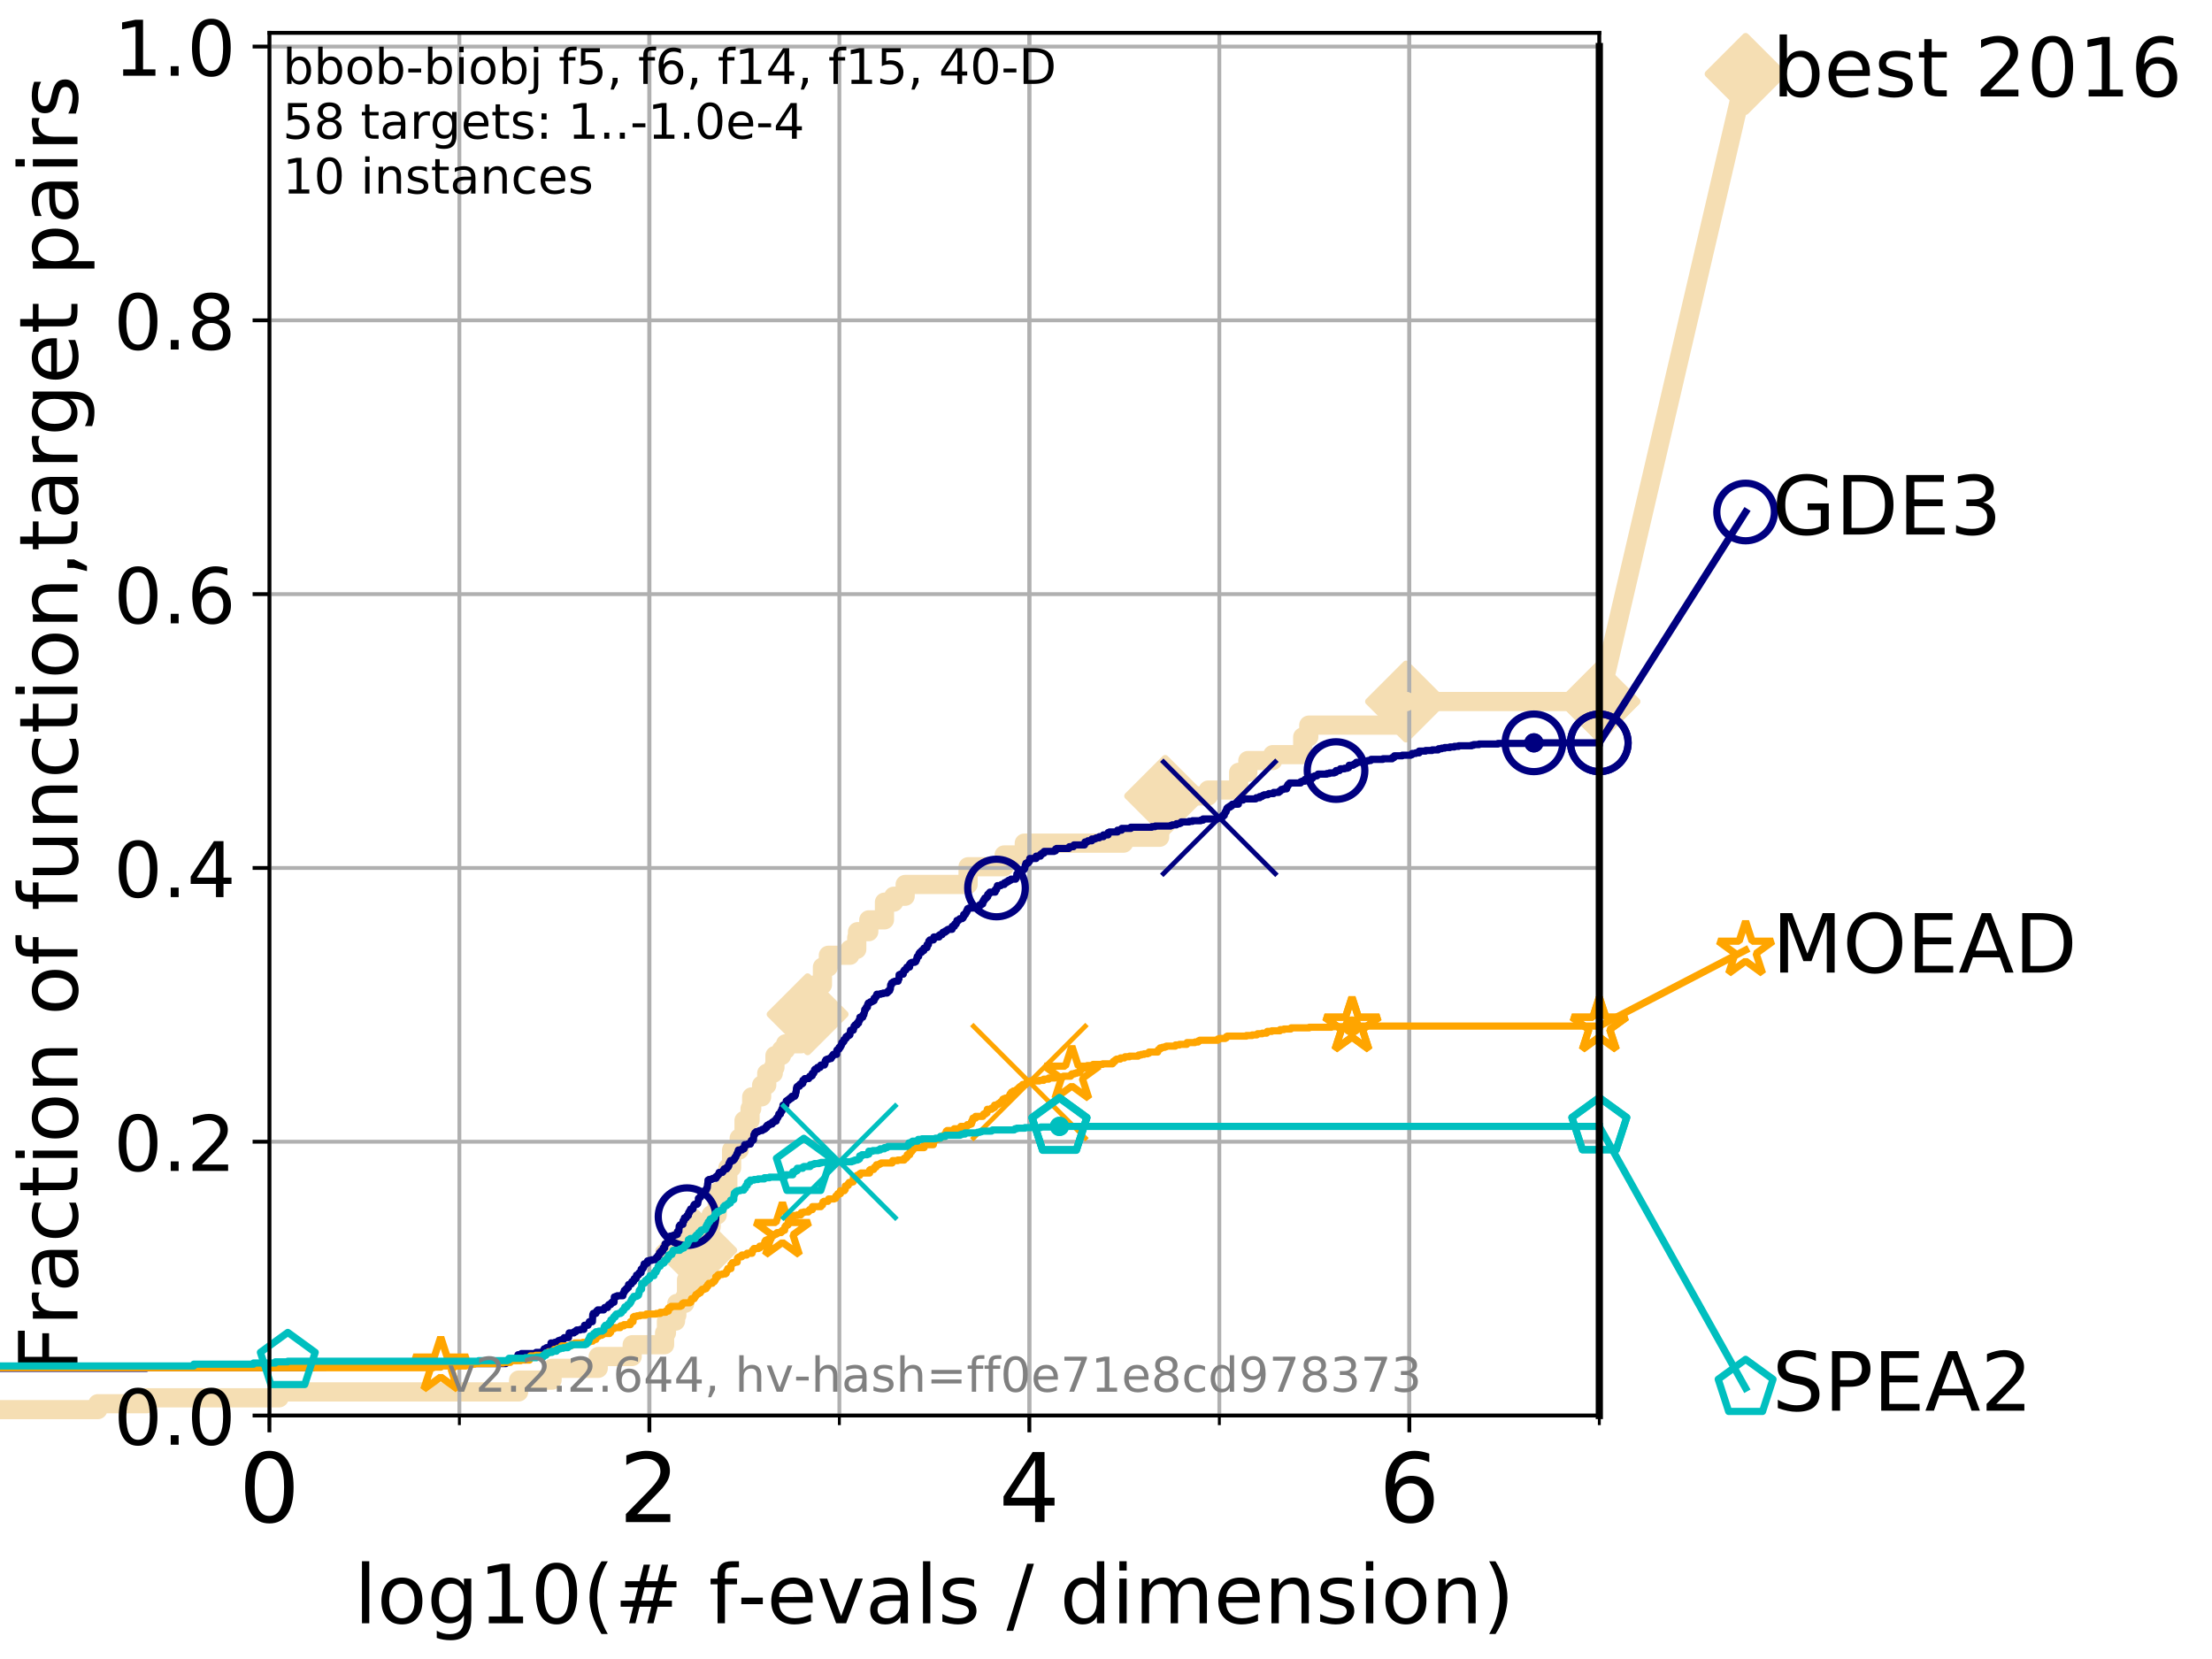 <?xml version="1.0" encoding="utf-8" standalone="no"?>
<!DOCTYPE svg PUBLIC "-//W3C//DTD SVG 1.1//EN"
  "http://www.w3.org/Graphics/SVG/1.1/DTD/svg11.dtd">
<!-- Created with matplotlib (http://matplotlib.org/) -->
<svg height="345.6pt" version="1.1" viewBox="0 0 460.8 345.6" width="460.8pt" xmlns="http://www.w3.org/2000/svg" xmlns:xlink="http://www.w3.org/1999/xlink">
 <defs>
  <style type="text/css">
*{stroke-linecap:butt;stroke-linejoin:round;}
  </style>
 </defs>
 <g id="figure_1">
  <g id="patch_1">
   <path d="M 0 345.6 
L 460.8 345.6 
L 460.8 0 
L 0 0 
z
" style="fill:#ffffff;"/>
  </g>
  <g id="axes_1">
   <g id="patch_2">
    <path d="M 56.12 294.88 
L 333.168 294.88 
L 333.168 6.845 
L 56.12 6.845 
z
" style="fill:#ffffff;"/>
   </g>
   <g id="line2d_1">
    <path d="M -1 293.651 
L 20.377 293.651 
L 20.377 292.422 
L 30.48 292.422 
L 30.48 291.192 
L 58.145 291.192 
L 58.145 289.963 
L 108.037 289.963 
L 108.037 287.505 
L 115.006 287.505 
L 115.006 285.046 
L 124.621 285.046 
L 124.621 282.588 
L 131.697 282.588 
L 131.697 280.129 
L 138.446 280.129 
L 138.446 277.671 
L 138.835 277.671 
L 138.835 275.212 
L 140.728 275.212 
L 140.728 273.983 
L 140.995 273.983 
L 140.995 271.524 
L 142.634 271.524 
L 142.634 270.295 
L 143.016 270.295 
L 143.016 266.608 
L 144.418 266.608 
L 144.418 262.92 
L 145.04 262.92 
L 145.04 260.461 
L 146.054 260.461 
L 146.054 258.003 
L 147.152 258.003 
L 147.152 256.774 
L 147.67 256.774 
L 147.67 255.544 
L 148.142 255.544 
L 148.142 253.086 
L 149.411 253.086 
L 149.411 250.627 
L 149.714 250.627 
L 149.714 248.169 
L 151.616 248.169 
L 151.616 244.481 
L 151.646 244.481 
L 151.646 243.252 
L 152.408 243.252 
L 152.408 239.564 
L 153.986 239.564 
L 153.986 237.106 
L 154.996 237.106 
L 154.996 233.418 
L 156.25 233.418 
L 156.25 230.96 
L 156.597 230.96 
L 156.597 228.501 
L 158.661 228.501 
L 158.661 226.043 
L 159.729 226.043 
L 159.729 223.584 
L 161.087 223.584 
L 161.087 222.355 
L 161.439 222.355 
L 161.439 219.897 
L 162.812 219.897 
L 162.812 218.667 
L 163.654 218.667 
L 163.654 217.438 
L 166.9 217.438 
L 166.9 214.98 
L 167.403 214.98 
L 167.403 211.292 
L 168.24 211.292 
L 168.24 208.833 
L 169.825 208.833 
L 169.825 205.146 
L 171.33 205.146 
L 171.33 201.458 
L 172.565 201.458 
L 172.565 199 
L 177.047 199 
L 177.047 197.77 
L 178.479 197.77 
L 178.479 195.312 
L 178.636 195.312 
L 178.636 194.083 
L 180.983 194.083 
L 180.983 191.624 
L 184.249 191.624 
L 184.249 187.936 
L 186.181 187.936 
L 186.181 186.707 
L 188.564 186.707 
L 188.564 184.249 
L 201.669 184.249 
L 201.669 180.561 
L 209.183 180.561 
L 209.183 178.103 
L 213.375 178.103 
L 213.375 175.644 
L 234.058 175.644 
L 234.058 174.415 
L 241.572 174.415 
L 241.572 171.956 
L 242.135 171.956 
L 242.135 169.498 
L 242.726 169.498 
L 242.726 165.81 
L 251.706 165.81 
L 251.706 164.581 
L 258.036 164.581 
L 258.036 160.893 
L 259.952 160.893 
L 259.952 158.435 
L 265.144 158.435 
L 265.144 157.205 
L 271.381 157.205 
L 271.381 153.518 
L 272.644 153.518 
L 272.644 151.059 
L 292.312 151.059 
L 292.312 147.372 
L 292.905 147.372 
L 292.905 146.142 
L 333.168 146.142 
" style="fill:none;stroke:#f5deb3;stroke-linecap:square;stroke-width:4;"/>
   </g>
   <g id="line2d_2">
    <defs>
     <path d="M -0 7.778 
L 7.778 0 
L 0 -7.778 
L -7.778 -0 
z
" id="m9dd8dd97ed" style="stroke:#f5deb3;stroke-linejoin:miter;stroke-width:1.5;"/>
    </defs>
    <g>
     <use style="fill:#f5deb3;stroke:#f5deb3;stroke-linejoin:miter;stroke-width:1.5;" x="145.04" xlink:href="#m9dd8dd97ed" y="260.461"/>
     <use style="fill:#f5deb3;stroke:#f5deb3;stroke-linejoin:miter;stroke-width:1.5;" x="168.24" xlink:href="#m9dd8dd97ed" y="211.292"/>
     <use style="fill:#f5deb3;stroke:#f5deb3;stroke-linejoin:miter;stroke-width:1.5;" x="242.726" xlink:href="#m9dd8dd97ed" y="165.81"/>
     <use style="fill:#f5deb3;stroke:#f5deb3;stroke-linejoin:miter;stroke-width:1.5;" x="292.905" xlink:href="#m9dd8dd97ed" y="146.142"/>
     <use style="fill:#f5deb3;stroke:#f5deb3;stroke-linejoin:miter;stroke-width:1.5;" x="333.168" xlink:href="#m9dd8dd97ed" y="146.142"/>
    </g>
   </g>
   <g id="line2d_3">
    <path style="fill:none;stroke:#f5deb3;stroke-linecap:square;stroke-width:4;"/>
    <g/>
   </g>
   <g id="line2d_4">
    <path d="M 333.168 146.142 
L 363.643 15.401 
" style="fill:none;stroke:#f5deb3;stroke-linecap:square;stroke-width:4;"/>
    <g>
     <use style="fill:#f5deb3;stroke:#f5deb3;stroke-linejoin:miter;stroke-width:1.5;" x="333.168" xlink:href="#m9dd8dd97ed" y="146.142"/>
     <use style="fill:#f5deb3;stroke:#f5deb3;stroke-linejoin:miter;stroke-width:1.5;" x="363.643" xlink:href="#m9dd8dd97ed" y="15.401"/>
    </g>
   </g>
   <g id="matplotlib.axis_1">
    <g id="xtick_1">
     <g id="line2d_5">
      <path clip-path="url(#p7e96c2bfb9)" d="M 56.12 294.88 
L 56.12 6.845 
" style="fill:none;stroke:#b0b0b0;stroke-linecap:square;stroke-width:0.8;"/>
     </g>
     <g id="line2d_6">
      <defs>
       <path d="M 0 0 
L 0 3.5 
" id="mf90c5c3981" style="stroke:#000000;stroke-width:0.8;"/>
      </defs>
      <g>
       <use style="stroke:#000000;stroke-width:0.8;" x="56.12" xlink:href="#mf90c5c3981" y="294.88"/>
      </g>
     </g>
     <g id="text_1">
      <!-- 0 -->
      <defs>
       <path d="M 31.781 66.406 
Q 24.172 66.406 20.328 58.906 
Q 16.5 51.422 16.5 36.375 
Q 16.5 21.391 20.328 13.891 
Q 24.172 6.391 31.781 6.391 
Q 39.453 6.391 43.281 13.891 
Q 47.125 21.391 47.125 36.375 
Q 47.125 51.422 43.281 58.906 
Q 39.453 66.406 31.781 66.406 
z
M 31.781 74.219 
Q 44.047 74.219 50.516 64.516 
Q 56.984 54.828 56.984 36.375 
Q 56.984 17.969 50.516 8.266 
Q 44.047 -1.422 31.781 -1.422 
Q 19.531 -1.422 13.062 8.266 
Q 6.594 17.969 6.594 36.375 
Q 6.594 54.828 13.062 64.516 
Q 19.531 74.219 31.781 74.219 
z
" id="DejaVuSans-30"/>
      </defs>
      <g transform="translate(49.758 317.077)scale(0.2 -0.2)">
       <use xlink:href="#DejaVuSans-30"/>
      </g>
     </g>
    </g>
    <g id="xtick_2">
     <g id="line2d_7">
      <path clip-path="url(#p7e96c2bfb9)" d="M 135.277 294.88 
L 135.277 6.845 
" style="fill:none;stroke:#b0b0b0;stroke-linecap:square;stroke-width:0.8;"/>
     </g>
     <g id="line2d_8">
      <g>
       <use style="stroke:#000000;stroke-width:0.8;" x="135.277" xlink:href="#mf90c5c3981" y="294.88"/>
      </g>
     </g>
     <g id="text_2">
      <!-- 2 -->
      <defs>
       <path d="M 19.188 8.297 
L 53.609 8.297 
L 53.609 0 
L 7.328 0 
L 7.328 8.297 
Q 12.938 14.109 22.625 23.891 
Q 32.328 33.688 34.812 36.531 
Q 39.547 41.844 41.422 45.531 
Q 43.312 49.219 43.312 52.781 
Q 43.312 58.594 39.234 62.25 
Q 35.156 65.922 28.609 65.922 
Q 23.969 65.922 18.812 64.312 
Q 13.672 62.703 7.812 59.422 
L 7.812 69.391 
Q 13.766 71.781 18.938 73 
Q 24.125 74.219 28.422 74.219 
Q 39.75 74.219 46.484 68.547 
Q 53.219 62.891 53.219 53.422 
Q 53.219 48.922 51.531 44.891 
Q 49.859 40.875 45.406 35.406 
Q 44.188 33.984 37.641 27.219 
Q 31.109 20.453 19.188 8.297 
z
" id="DejaVuSans-32"/>
      </defs>
      <g transform="translate(128.914 317.077)scale(0.2 -0.2)">
       <use xlink:href="#DejaVuSans-32"/>
      </g>
     </g>
    </g>
    <g id="xtick_3">
     <g id="line2d_9">
      <path clip-path="url(#p7e96c2bfb9)" d="M 214.433 294.88 
L 214.433 6.845 
" style="fill:none;stroke:#b0b0b0;stroke-linecap:square;stroke-width:0.8;"/>
     </g>
     <g id="line2d_10">
      <g>
       <use style="stroke:#000000;stroke-width:0.8;" x="214.433" xlink:href="#mf90c5c3981" y="294.88"/>
      </g>
     </g>
     <g id="text_3">
      <!-- 4 -->
      <defs>
       <path d="M 37.797 64.312 
L 12.891 25.391 
L 37.797 25.391 
z
M 35.203 72.906 
L 47.609 72.906 
L 47.609 25.391 
L 58.016 25.391 
L 58.016 17.188 
L 47.609 17.188 
L 47.609 0 
L 37.797 0 
L 37.797 17.188 
L 4.891 17.188 
L 4.891 26.703 
z
" id="DejaVuSans-34"/>
      </defs>
      <g transform="translate(208.071 317.077)scale(0.2 -0.2)">
       <use xlink:href="#DejaVuSans-34"/>
      </g>
     </g>
    </g>
    <g id="xtick_4">
     <g id="line2d_11">
      <path clip-path="url(#p7e96c2bfb9)" d="M 293.59 294.88 
L 293.59 6.845 
" style="fill:none;stroke:#b0b0b0;stroke-linecap:square;stroke-width:0.8;"/>
     </g>
     <g id="line2d_12">
      <g>
       <use style="stroke:#000000;stroke-width:0.8;" x="293.59" xlink:href="#mf90c5c3981" y="294.88"/>
      </g>
     </g>
     <g id="text_4">
      <!-- 6 -->
      <defs>
       <path d="M 33.016 40.375 
Q 26.375 40.375 22.484 35.828 
Q 18.609 31.297 18.609 23.391 
Q 18.609 15.531 22.484 10.953 
Q 26.375 6.391 33.016 6.391 
Q 39.656 6.391 43.531 10.953 
Q 47.406 15.531 47.406 23.391 
Q 47.406 31.297 43.531 35.828 
Q 39.656 40.375 33.016 40.375 
z
M 52.594 71.297 
L 52.594 62.312 
Q 48.875 64.062 45.094 64.984 
Q 41.312 65.922 37.594 65.922 
Q 27.828 65.922 22.672 59.328 
Q 17.531 52.734 16.797 39.406 
Q 19.672 43.656 24.016 45.922 
Q 28.375 48.188 33.594 48.188 
Q 44.578 48.188 50.953 41.516 
Q 57.328 34.859 57.328 23.391 
Q 57.328 12.156 50.688 5.359 
Q 44.047 -1.422 33.016 -1.422 
Q 20.359 -1.422 13.672 8.266 
Q 6.984 17.969 6.984 36.375 
Q 6.984 53.656 15.188 63.938 
Q 23.391 74.219 37.203 74.219 
Q 40.922 74.219 44.703 73.484 
Q 48.484 72.75 52.594 71.297 
z
" id="DejaVuSans-36"/>
      </defs>
      <g transform="translate(287.227 317.077)scale(0.2 -0.2)">
       <use xlink:href="#DejaVuSans-36"/>
      </g>
     </g>
    </g>
    <g id="xtick_5">
     <g id="line2d_13">
      <path clip-path="url(#p7e96c2bfb9)" d="M 56.12 294.88 
L 56.12 6.845 
" style="fill:none;stroke:#b0b0b0;stroke-linecap:square;stroke-width:0.8;"/>
     </g>
     <g id="line2d_14">
      <defs>
       <path d="M 0 0 
L 0 2 
" id="mbb7049e121" style="stroke:#000000;stroke-width:0.6;"/>
      </defs>
      <g>
       <use style="stroke:#000000;stroke-width:0.6;" x="56.12" xlink:href="#mbb7049e121" y="294.88"/>
      </g>
     </g>
    </g>
    <g id="xtick_6">
     <g id="line2d_15">
      <path clip-path="url(#p7e96c2bfb9)" d="M 95.698 294.88 
L 95.698 6.845 
" style="fill:none;stroke:#b0b0b0;stroke-linecap:square;stroke-width:0.8;"/>
     </g>
     <g id="line2d_16">
      <g>
       <use style="stroke:#000000;stroke-width:0.6;" x="95.698" xlink:href="#mbb7049e121" y="294.88"/>
      </g>
     </g>
    </g>
    <g id="xtick_7">
     <g id="line2d_17">
      <path clip-path="url(#p7e96c2bfb9)" d="M 135.277 294.88 
L 135.277 6.845 
" style="fill:none;stroke:#b0b0b0;stroke-linecap:square;stroke-width:0.8;"/>
     </g>
     <g id="line2d_18">
      <g>
       <use style="stroke:#000000;stroke-width:0.6;" x="135.277" xlink:href="#mbb7049e121" y="294.88"/>
      </g>
     </g>
    </g>
    <g id="xtick_8">
     <g id="line2d_19">
      <path clip-path="url(#p7e96c2bfb9)" d="M 174.855 294.88 
L 174.855 6.845 
" style="fill:none;stroke:#b0b0b0;stroke-linecap:square;stroke-width:0.8;"/>
     </g>
     <g id="line2d_20">
      <g>
       <use style="stroke:#000000;stroke-width:0.6;" x="174.855" xlink:href="#mbb7049e121" y="294.88"/>
      </g>
     </g>
    </g>
    <g id="xtick_9">
     <g id="line2d_21">
      <path clip-path="url(#p7e96c2bfb9)" d="M 214.433 294.88 
L 214.433 6.845 
" style="fill:none;stroke:#b0b0b0;stroke-linecap:square;stroke-width:0.8;"/>
     </g>
     <g id="line2d_22">
      <g>
       <use style="stroke:#000000;stroke-width:0.6;" x="214.433" xlink:href="#mbb7049e121" y="294.88"/>
      </g>
     </g>
    </g>
    <g id="xtick_10">
     <g id="line2d_23">
      <path clip-path="url(#p7e96c2bfb9)" d="M 254.011 294.88 
L 254.011 6.845 
" style="fill:none;stroke:#b0b0b0;stroke-linecap:square;stroke-width:0.8;"/>
     </g>
     <g id="line2d_24">
      <g>
       <use style="stroke:#000000;stroke-width:0.6;" x="254.011" xlink:href="#mbb7049e121" y="294.88"/>
      </g>
     </g>
    </g>
    <g id="xtick_11">
     <g id="line2d_25">
      <path clip-path="url(#p7e96c2bfb9)" d="M 293.59 294.88 
L 293.59 6.845 
" style="fill:none;stroke:#b0b0b0;stroke-linecap:square;stroke-width:0.8;"/>
     </g>
     <g id="line2d_26">
      <g>
       <use style="stroke:#000000;stroke-width:0.6;" x="293.59" xlink:href="#mbb7049e121" y="294.88"/>
      </g>
     </g>
    </g>
    <g id="xtick_12">
     <g id="line2d_27">
      <path clip-path="url(#p7e96c2bfb9)" d="M 333.168 294.88 
L 333.168 6.845 
" style="fill:none;stroke:#b0b0b0;stroke-linecap:square;stroke-width:0.8;"/>
     </g>
     <g id="line2d_28">
      <g>
       <use style="stroke:#000000;stroke-width:0.6;" x="333.168" xlink:href="#mbb7049e121" y="294.88"/>
      </g>
     </g>
    </g>
    <g id="text_5">
     <!-- log10(# f-evals / dimension) -->
     <defs>
      <path d="M 9.422 75.984 
L 18.406 75.984 
L 18.406 0 
L 9.422 0 
z
" id="DejaVuSans-6c"/>
      <path d="M 30.609 48.391 
Q 23.391 48.391 19.188 42.75 
Q 14.984 37.109 14.984 27.297 
Q 14.984 17.484 19.156 11.844 
Q 23.344 6.203 30.609 6.203 
Q 37.797 6.203 41.984 11.859 
Q 46.188 17.531 46.188 27.297 
Q 46.188 37.016 41.984 42.703 
Q 37.797 48.391 30.609 48.391 
z
M 30.609 56 
Q 42.328 56 49.016 48.375 
Q 55.719 40.766 55.719 27.297 
Q 55.719 13.875 49.016 6.219 
Q 42.328 -1.422 30.609 -1.422 
Q 18.844 -1.422 12.172 6.219 
Q 5.516 13.875 5.516 27.297 
Q 5.516 40.766 12.172 48.375 
Q 18.844 56 30.609 56 
z
" id="DejaVuSans-6f"/>
      <path d="M 45.406 27.984 
Q 45.406 37.75 41.375 43.109 
Q 37.359 48.484 30.078 48.484 
Q 22.859 48.484 18.828 43.109 
Q 14.797 37.75 14.797 27.984 
Q 14.797 18.266 18.828 12.891 
Q 22.859 7.516 30.078 7.516 
Q 37.359 7.516 41.375 12.891 
Q 45.406 18.266 45.406 27.984 
z
M 54.391 6.781 
Q 54.391 -7.172 48.188 -13.984 
Q 42 -20.797 29.203 -20.797 
Q 24.469 -20.797 20.266 -20.094 
Q 16.062 -19.391 12.109 -17.922 
L 12.109 -9.188 
Q 16.062 -11.328 19.922 -12.344 
Q 23.781 -13.375 27.781 -13.375 
Q 36.625 -13.375 41.016 -8.766 
Q 45.406 -4.156 45.406 5.172 
L 45.406 9.625 
Q 42.625 4.781 38.281 2.391 
Q 33.938 0 27.875 0 
Q 17.828 0 11.672 7.656 
Q 5.516 15.328 5.516 27.984 
Q 5.516 40.672 11.672 48.328 
Q 17.828 56 27.875 56 
Q 33.938 56 38.281 53.609 
Q 42.625 51.219 45.406 46.391 
L 45.406 54.688 
L 54.391 54.688 
z
" id="DejaVuSans-67"/>
      <path d="M 12.406 8.297 
L 28.516 8.297 
L 28.516 63.922 
L 10.984 60.406 
L 10.984 69.391 
L 28.422 72.906 
L 38.281 72.906 
L 38.281 8.297 
L 54.391 8.297 
L 54.391 0 
L 12.406 0 
z
" id="DejaVuSans-31"/>
      <path d="M 31 75.875 
Q 24.469 64.656 21.281 53.656 
Q 18.109 42.672 18.109 31.391 
Q 18.109 20.125 21.312 9.062 
Q 24.516 -2 31 -13.188 
L 23.188 -13.188 
Q 15.875 -1.703 12.234 9.375 
Q 8.594 20.453 8.594 31.391 
Q 8.594 42.281 12.203 53.312 
Q 15.828 64.359 23.188 75.875 
z
" id="DejaVuSans-28"/>
      <path d="M 51.125 44 
L 36.922 44 
L 32.812 27.688 
L 47.125 27.688 
z
M 43.797 71.781 
L 38.719 51.516 
L 52.984 51.516 
L 58.109 71.781 
L 65.922 71.781 
L 60.891 51.516 
L 76.125 51.516 
L 76.125 44 
L 58.984 44 
L 54.984 27.688 
L 70.516 27.688 
L 70.516 20.219 
L 53.078 20.219 
L 48 0 
L 40.188 0 
L 45.219 20.219 
L 30.906 20.219 
L 25.875 0 
L 18.016 0 
L 23.094 20.219 
L 7.719 20.219 
L 7.719 27.688 
L 24.906 27.688 
L 29 44 
L 13.281 44 
L 13.281 51.516 
L 30.906 51.516 
L 35.891 71.781 
z
" id="DejaVuSans-23"/>
      <path id="DejaVuSans-20"/>
      <path d="M 37.109 75.984 
L 37.109 68.5 
L 28.516 68.5 
Q 23.688 68.5 21.797 66.547 
Q 19.922 64.594 19.922 59.516 
L 19.922 54.688 
L 34.719 54.688 
L 34.719 47.703 
L 19.922 47.703 
L 19.922 0 
L 10.891 0 
L 10.891 47.703 
L 2.297 47.703 
L 2.297 54.688 
L 10.891 54.688 
L 10.891 58.5 
Q 10.891 67.625 15.141 71.797 
Q 19.391 75.984 28.609 75.984 
z
" id="DejaVuSans-66"/>
      <path d="M 4.891 31.391 
L 31.203 31.391 
L 31.203 23.391 
L 4.891 23.391 
z
" id="DejaVuSans-2d"/>
      <path d="M 56.203 29.594 
L 56.203 25.203 
L 14.891 25.203 
Q 15.484 15.922 20.484 11.062 
Q 25.484 6.203 34.422 6.203 
Q 39.594 6.203 44.453 7.469 
Q 49.312 8.734 54.109 11.281 
L 54.109 2.781 
Q 49.266 0.734 44.188 -0.344 
Q 39.109 -1.422 33.891 -1.422 
Q 20.797 -1.422 13.156 6.188 
Q 5.516 13.812 5.516 26.812 
Q 5.516 40.234 12.766 48.109 
Q 20.016 56 32.328 56 
Q 43.359 56 49.781 48.891 
Q 56.203 41.797 56.203 29.594 
z
M 47.219 32.234 
Q 47.125 39.594 43.094 43.984 
Q 39.062 48.391 32.422 48.391 
Q 24.906 48.391 20.391 44.141 
Q 15.875 39.891 15.188 32.172 
z
" id="DejaVuSans-65"/>
      <path d="M 2.984 54.688 
L 12.5 54.688 
L 29.594 8.797 
L 46.688 54.688 
L 56.203 54.688 
L 35.688 0 
L 23.484 0 
z
" id="DejaVuSans-76"/>
      <path d="M 34.281 27.484 
Q 23.391 27.484 19.188 25 
Q 14.984 22.516 14.984 16.5 
Q 14.984 11.719 18.141 8.906 
Q 21.297 6.109 26.703 6.109 
Q 34.188 6.109 38.703 11.406 
Q 43.219 16.703 43.219 25.484 
L 43.219 27.484 
z
M 52.203 31.203 
L 52.203 0 
L 43.219 0 
L 43.219 8.297 
Q 40.141 3.328 35.547 0.953 
Q 30.953 -1.422 24.312 -1.422 
Q 15.922 -1.422 10.953 3.297 
Q 6 8.016 6 15.922 
Q 6 25.141 12.172 29.828 
Q 18.359 34.516 30.609 34.516 
L 43.219 34.516 
L 43.219 35.406 
Q 43.219 41.609 39.141 45 
Q 35.062 48.391 27.688 48.391 
Q 23 48.391 18.547 47.266 
Q 14.109 46.141 10.016 43.891 
L 10.016 52.203 
Q 14.938 54.109 19.578 55.047 
Q 24.219 56 28.609 56 
Q 40.484 56 46.344 49.844 
Q 52.203 43.703 52.203 31.203 
z
" id="DejaVuSans-61"/>
      <path d="M 44.281 53.078 
L 44.281 44.578 
Q 40.484 46.531 36.375 47.5 
Q 32.281 48.484 27.875 48.484 
Q 21.188 48.484 17.844 46.438 
Q 14.5 44.391 14.5 40.281 
Q 14.5 37.156 16.891 35.375 
Q 19.281 33.594 26.516 31.984 
L 29.594 31.297 
Q 39.156 29.25 43.188 25.516 
Q 47.219 21.781 47.219 15.094 
Q 47.219 7.469 41.188 3.016 
Q 35.156 -1.422 24.609 -1.422 
Q 20.219 -1.422 15.453 -0.562 
Q 10.688 0.297 5.422 2 
L 5.422 11.281 
Q 10.406 8.688 15.234 7.391 
Q 20.062 6.109 24.812 6.109 
Q 31.156 6.109 34.562 8.281 
Q 37.984 10.453 37.984 14.406 
Q 37.984 18.062 35.516 20.016 
Q 33.062 21.969 24.703 23.781 
L 21.578 24.516 
Q 13.234 26.266 9.516 29.906 
Q 5.812 33.547 5.812 39.891 
Q 5.812 47.609 11.281 51.797 
Q 16.75 56 26.812 56 
Q 31.781 56 36.172 55.266 
Q 40.578 54.547 44.281 53.078 
z
" id="DejaVuSans-73"/>
      <path d="M 25.391 72.906 
L 33.688 72.906 
L 8.297 -9.281 
L 0 -9.281 
z
" id="DejaVuSans-2f"/>
      <path d="M 45.406 46.391 
L 45.406 75.984 
L 54.391 75.984 
L 54.391 0 
L 45.406 0 
L 45.406 8.203 
Q 42.578 3.328 38.25 0.953 
Q 33.938 -1.422 27.875 -1.422 
Q 17.969 -1.422 11.734 6.484 
Q 5.516 14.406 5.516 27.297 
Q 5.516 40.188 11.734 48.094 
Q 17.969 56 27.875 56 
Q 33.938 56 38.25 53.625 
Q 42.578 51.266 45.406 46.391 
z
M 14.797 27.297 
Q 14.797 17.391 18.875 11.75 
Q 22.953 6.109 30.078 6.109 
Q 37.203 6.109 41.297 11.75 
Q 45.406 17.391 45.406 27.297 
Q 45.406 37.203 41.297 42.844 
Q 37.203 48.484 30.078 48.484 
Q 22.953 48.484 18.875 42.844 
Q 14.797 37.203 14.797 27.297 
z
" id="DejaVuSans-64"/>
      <path d="M 9.422 54.688 
L 18.406 54.688 
L 18.406 0 
L 9.422 0 
z
M 9.422 75.984 
L 18.406 75.984 
L 18.406 64.594 
L 9.422 64.594 
z
" id="DejaVuSans-69"/>
      <path d="M 52 44.188 
Q 55.375 50.25 60.062 53.125 
Q 64.75 56 71.094 56 
Q 79.641 56 84.281 50.016 
Q 88.922 44.047 88.922 33.016 
L 88.922 0 
L 79.891 0 
L 79.891 32.719 
Q 79.891 40.578 77.094 44.375 
Q 74.312 48.188 68.609 48.188 
Q 61.625 48.188 57.562 43.547 
Q 53.516 38.922 53.516 30.906 
L 53.516 0 
L 44.484 0 
L 44.484 32.719 
Q 44.484 40.625 41.703 44.406 
Q 38.922 48.188 33.109 48.188 
Q 26.219 48.188 22.156 43.531 
Q 18.109 38.875 18.109 30.906 
L 18.109 0 
L 9.078 0 
L 9.078 54.688 
L 18.109 54.688 
L 18.109 46.188 
Q 21.188 51.219 25.484 53.609 
Q 29.781 56 35.688 56 
Q 41.656 56 45.828 52.969 
Q 50 49.953 52 44.188 
z
" id="DejaVuSans-6d"/>
      <path d="M 54.891 33.016 
L 54.891 0 
L 45.906 0 
L 45.906 32.719 
Q 45.906 40.484 42.875 44.328 
Q 39.844 48.188 33.797 48.188 
Q 26.516 48.188 22.312 43.547 
Q 18.109 38.922 18.109 30.906 
L 18.109 0 
L 9.078 0 
L 9.078 54.688 
L 18.109 54.688 
L 18.109 46.188 
Q 21.344 51.125 25.703 53.562 
Q 30.078 56 35.797 56 
Q 45.219 56 50.047 50.172 
Q 54.891 44.344 54.891 33.016 
z
" id="DejaVuSans-6e"/>
      <path d="M 8.016 75.875 
L 15.828 75.875 
Q 23.141 64.359 26.781 53.312 
Q 30.422 42.281 30.422 31.391 
Q 30.422 20.453 26.781 9.375 
Q 23.141 -1.703 15.828 -13.188 
L 8.016 -13.188 
Q 14.5 -2 17.703 9.062 
Q 20.906 20.125 20.906 31.391 
Q 20.906 42.672 17.703 53.656 
Q 14.5 64.656 8.016 75.875 
z
" id="DejaVuSans-29"/>
     </defs>
     <g transform="translate(73.803 338.154)scale(0.17 -0.17)">
      <use xlink:href="#DejaVuSans-6c"/>
      <use x="27.783" xlink:href="#DejaVuSans-6f"/>
      <use x="88.965" xlink:href="#DejaVuSans-67"/>
      <use x="152.441" xlink:href="#DejaVuSans-31"/>
      <use x="216.064" xlink:href="#DejaVuSans-30"/>
      <use x="279.688" xlink:href="#DejaVuSans-28"/>
      <use x="318.701" xlink:href="#DejaVuSans-23"/>
      <use x="402.49" xlink:href="#DejaVuSans-20"/>
      <use x="434.277" xlink:href="#DejaVuSans-66"/>
      <use x="469.404" xlink:href="#DejaVuSans-2d"/>
      <use x="505.488" xlink:href="#DejaVuSans-65"/>
      <use x="567.012" xlink:href="#DejaVuSans-76"/>
      <use x="626.191" xlink:href="#DejaVuSans-61"/>
      <use x="687.471" xlink:href="#DejaVuSans-6c"/>
      <use x="715.254" xlink:href="#DejaVuSans-73"/>
      <use x="767.354" xlink:href="#DejaVuSans-20"/>
      <use x="799.141" xlink:href="#DejaVuSans-2f"/>
      <use x="832.832" xlink:href="#DejaVuSans-20"/>
      <use x="864.619" xlink:href="#DejaVuSans-64"/>
      <use x="928.096" xlink:href="#DejaVuSans-69"/>
      <use x="955.879" xlink:href="#DejaVuSans-6d"/>
      <use x="1053.291" xlink:href="#DejaVuSans-65"/>
      <use x="1114.814" xlink:href="#DejaVuSans-6e"/>
      <use x="1178.193" xlink:href="#DejaVuSans-73"/>
      <use x="1230.293" xlink:href="#DejaVuSans-69"/>
      <use x="1258.076" xlink:href="#DejaVuSans-6f"/>
      <use x="1319.258" xlink:href="#DejaVuSans-6e"/>
      <use x="1382.637" xlink:href="#DejaVuSans-29"/>
     </g>
    </g>
   </g>
   <g id="matplotlib.axis_2">
    <g id="ytick_1">
     <g id="line2d_29">
      <path clip-path="url(#p7e96c2bfb9)" d="M 56.12 294.88 
L 333.168 294.88 
" style="fill:none;stroke:#b0b0b0;stroke-linecap:square;stroke-width:0.8;"/>
     </g>
     <g id="line2d_30">
      <defs>
       <path d="M 0 0 
L -3.5 0 
" id="m4b2d362523" style="stroke:#000000;stroke-width:0.8;"/>
      </defs>
      <g>
       <use style="stroke:#000000;stroke-width:0.8;" x="56.12" xlink:href="#m4b2d362523" y="294.88"/>
      </g>
     </g>
     <g id="text_6">
      <!-- 0.0 -->
      <defs>
       <path d="M 10.688 12.406 
L 21 12.406 
L 21 0 
L 10.688 0 
z
" id="DejaVuSans-2e"/>
      </defs>
      <g transform="translate(23.675 300.959)scale(0.16 -0.16)">
       <use xlink:href="#DejaVuSans-30"/>
       <use x="63.623" xlink:href="#DejaVuSans-2e"/>
       <use x="95.41" xlink:href="#DejaVuSans-30"/>
      </g>
     </g>
    </g>
    <g id="ytick_2">
     <g id="line2d_31">
      <path clip-path="url(#p7e96c2bfb9)" d="M 56.12 237.843 
L 333.168 237.843 
" style="fill:none;stroke:#b0b0b0;stroke-linecap:square;stroke-width:0.8;"/>
     </g>
     <g id="line2d_32">
      <g>
       <use style="stroke:#000000;stroke-width:0.8;" x="56.12" xlink:href="#m4b2d362523" y="237.843"/>
      </g>
     </g>
     <g id="text_7">
      <!-- 0.2 -->
      <g transform="translate(23.675 243.922)scale(0.16 -0.16)">
       <use xlink:href="#DejaVuSans-30"/>
       <use x="63.623" xlink:href="#DejaVuSans-2e"/>
       <use x="95.41" xlink:href="#DejaVuSans-32"/>
      </g>
     </g>
    </g>
    <g id="ytick_3">
     <g id="line2d_33">
      <path clip-path="url(#p7e96c2bfb9)" d="M 56.12 180.807 
L 333.168 180.807 
" style="fill:none;stroke:#b0b0b0;stroke-linecap:square;stroke-width:0.8;"/>
     </g>
     <g id="line2d_34">
      <g>
       <use style="stroke:#000000;stroke-width:0.8;" x="56.12" xlink:href="#m4b2d362523" y="180.807"/>
      </g>
     </g>
     <g id="text_8">
      <!-- 0.4 -->
      <g transform="translate(23.675 186.886)scale(0.16 -0.16)">
       <use xlink:href="#DejaVuSans-30"/>
       <use x="63.623" xlink:href="#DejaVuSans-2e"/>
       <use x="95.41" xlink:href="#DejaVuSans-34"/>
      </g>
     </g>
    </g>
    <g id="ytick_4">
     <g id="line2d_35">
      <path clip-path="url(#p7e96c2bfb9)" d="M 56.12 123.77 
L 333.168 123.77 
" style="fill:none;stroke:#b0b0b0;stroke-linecap:square;stroke-width:0.8;"/>
     </g>
     <g id="line2d_36">
      <g>
       <use style="stroke:#000000;stroke-width:0.8;" x="56.12" xlink:href="#m4b2d362523" y="123.77"/>
      </g>
     </g>
     <g id="text_9">
      <!-- 0.6 -->
      <g transform="translate(23.675 129.849)scale(0.16 -0.16)">
       <use xlink:href="#DejaVuSans-30"/>
       <use x="63.623" xlink:href="#DejaVuSans-2e"/>
       <use x="95.41" xlink:href="#DejaVuSans-36"/>
      </g>
     </g>
    </g>
    <g id="ytick_5">
     <g id="line2d_37">
      <path clip-path="url(#p7e96c2bfb9)" d="M 56.12 66.734 
L 333.168 66.734 
" style="fill:none;stroke:#b0b0b0;stroke-linecap:square;stroke-width:0.8;"/>
     </g>
     <g id="line2d_38">
      <g>
       <use style="stroke:#000000;stroke-width:0.8;" x="56.12" xlink:href="#m4b2d362523" y="66.734"/>
      </g>
     </g>
     <g id="text_10">
      <!-- 0.8 -->
      <defs>
       <path d="M 31.781 34.625 
Q 24.75 34.625 20.719 30.859 
Q 16.703 27.094 16.703 20.516 
Q 16.703 13.922 20.719 10.156 
Q 24.75 6.391 31.781 6.391 
Q 38.812 6.391 42.859 10.172 
Q 46.922 13.969 46.922 20.516 
Q 46.922 27.094 42.891 30.859 
Q 38.875 34.625 31.781 34.625 
z
M 21.922 38.812 
Q 15.578 40.375 12.031 44.719 
Q 8.5 49.078 8.5 55.328 
Q 8.5 64.062 14.719 69.141 
Q 20.953 74.219 31.781 74.219 
Q 42.672 74.219 48.875 69.141 
Q 55.078 64.062 55.078 55.328 
Q 55.078 49.078 51.531 44.719 
Q 48 40.375 41.703 38.812 
Q 48.828 37.156 52.797 32.312 
Q 56.781 27.484 56.781 20.516 
Q 56.781 9.906 50.312 4.234 
Q 43.844 -1.422 31.781 -1.422 
Q 19.734 -1.422 13.25 4.234 
Q 6.781 9.906 6.781 20.516 
Q 6.781 27.484 10.781 32.312 
Q 14.797 37.156 21.922 38.812 
z
M 18.312 54.391 
Q 18.312 48.734 21.844 45.562 
Q 25.391 42.391 31.781 42.391 
Q 38.141 42.391 41.719 45.562 
Q 45.312 48.734 45.312 54.391 
Q 45.312 60.062 41.719 63.234 
Q 38.141 66.406 31.781 66.406 
Q 25.391 66.406 21.844 63.234 
Q 18.312 60.062 18.312 54.391 
z
" id="DejaVuSans-38"/>
      </defs>
      <g transform="translate(23.675 72.812)scale(0.16 -0.16)">
       <use xlink:href="#DejaVuSans-30"/>
       <use x="63.623" xlink:href="#DejaVuSans-2e"/>
       <use x="95.41" xlink:href="#DejaVuSans-38"/>
      </g>
     </g>
    </g>
    <g id="ytick_6">
     <g id="line2d_39">
      <path clip-path="url(#p7e96c2bfb9)" d="M 56.12 9.697 
L 333.168 9.697 
" style="fill:none;stroke:#b0b0b0;stroke-linecap:square;stroke-width:0.8;"/>
     </g>
     <g id="line2d_40">
      <g>
       <use style="stroke:#000000;stroke-width:0.8;" x="56.12" xlink:href="#m4b2d362523" y="9.697"/>
      </g>
     </g>
     <g id="text_11">
      <!-- 1.0 -->
      <g transform="translate(23.675 15.776)scale(0.16 -0.16)">
       <use xlink:href="#DejaVuSans-31"/>
       <use x="63.623" xlink:href="#DejaVuSans-2e"/>
       <use x="95.41" xlink:href="#DejaVuSans-30"/>
      </g>
     </g>
    </g>
    <g id="text_12">
     <!-- Fraction of function,target pairs -->
     <defs>
      <path d="M 9.812 72.906 
L 51.703 72.906 
L 51.703 64.594 
L 19.672 64.594 
L 19.672 43.109 
L 48.578 43.109 
L 48.578 34.812 
L 19.672 34.812 
L 19.672 0 
L 9.812 0 
z
" id="DejaVuSans-46"/>
      <path d="M 41.109 46.297 
Q 39.594 47.172 37.812 47.578 
Q 36.031 48 33.891 48 
Q 26.266 48 22.188 43.047 
Q 18.109 38.094 18.109 28.812 
L 18.109 0 
L 9.078 0 
L 9.078 54.688 
L 18.109 54.688 
L 18.109 46.188 
Q 20.953 51.172 25.484 53.578 
Q 30.031 56 36.531 56 
Q 37.453 56 38.578 55.875 
Q 39.703 55.766 41.062 55.516 
z
" id="DejaVuSans-72"/>
      <path d="M 48.781 52.594 
L 48.781 44.188 
Q 44.969 46.297 41.141 47.344 
Q 37.312 48.391 33.406 48.391 
Q 24.656 48.391 19.812 42.844 
Q 14.984 37.312 14.984 27.297 
Q 14.984 17.281 19.812 11.734 
Q 24.656 6.203 33.406 6.203 
Q 37.312 6.203 41.141 7.25 
Q 44.969 8.297 48.781 10.406 
L 48.781 2.094 
Q 45.016 0.344 40.984 -0.531 
Q 36.969 -1.422 32.422 -1.422 
Q 20.062 -1.422 12.781 6.344 
Q 5.516 14.109 5.516 27.297 
Q 5.516 40.672 12.859 48.328 
Q 20.219 56 33.016 56 
Q 37.156 56 41.109 55.141 
Q 45.062 54.297 48.781 52.594 
z
" id="DejaVuSans-63"/>
      <path d="M 18.312 70.219 
L 18.312 54.688 
L 36.812 54.688 
L 36.812 47.703 
L 18.312 47.703 
L 18.312 18.016 
Q 18.312 11.328 20.141 9.422 
Q 21.969 7.516 27.594 7.516 
L 36.812 7.516 
L 36.812 0 
L 27.594 0 
Q 17.188 0 13.234 3.875 
Q 9.281 7.766 9.281 18.016 
L 9.281 47.703 
L 2.688 47.703 
L 2.688 54.688 
L 9.281 54.688 
L 9.281 70.219 
z
" id="DejaVuSans-74"/>
      <path d="M 8.5 21.578 
L 8.5 54.688 
L 17.484 54.688 
L 17.484 21.922 
Q 17.484 14.156 20.5 10.266 
Q 23.531 6.391 29.594 6.391 
Q 36.859 6.391 41.078 11.031 
Q 45.312 15.672 45.312 23.688 
L 45.312 54.688 
L 54.297 54.688 
L 54.297 0 
L 45.312 0 
L 45.312 8.406 
Q 42.047 3.422 37.719 1 
Q 33.406 -1.422 27.688 -1.422 
Q 18.266 -1.422 13.375 4.438 
Q 8.5 10.297 8.5 21.578 
z
M 31.109 56 
z
" id="DejaVuSans-75"/>
      <path d="M 11.719 12.406 
L 22.016 12.406 
L 22.016 4 
L 14.016 -11.625 
L 7.719 -11.625 
L 11.719 4 
z
" id="DejaVuSans-2c"/>
      <path d="M 18.109 8.203 
L 18.109 -20.797 
L 9.078 -20.797 
L 9.078 54.688 
L 18.109 54.688 
L 18.109 46.391 
Q 20.953 51.266 25.266 53.625 
Q 29.594 56 35.594 56 
Q 45.562 56 51.781 48.094 
Q 58.016 40.188 58.016 27.297 
Q 58.016 14.406 51.781 6.484 
Q 45.562 -1.422 35.594 -1.422 
Q 29.594 -1.422 25.266 0.953 
Q 20.953 3.328 18.109 8.203 
z
M 48.688 27.297 
Q 48.688 37.203 44.609 42.844 
Q 40.531 48.484 33.406 48.484 
Q 26.266 48.484 22.188 42.844 
Q 18.109 37.203 18.109 27.297 
Q 18.109 17.391 22.188 11.75 
Q 26.266 6.109 33.406 6.109 
Q 40.531 6.109 44.609 11.75 
Q 48.688 17.391 48.688 27.297 
z
" id="DejaVuSans-70"/>
     </defs>
     <g transform="translate(16.14 286.002)rotate(-90)scale(0.17 -0.17)">
      <use xlink:href="#DejaVuSans-46"/>
      <use x="57.41" xlink:href="#DejaVuSans-72"/>
      <use x="98.523" xlink:href="#DejaVuSans-61"/>
      <use x="159.803" xlink:href="#DejaVuSans-63"/>
      <use x="214.783" xlink:href="#DejaVuSans-74"/>
      <use x="253.992" xlink:href="#DejaVuSans-69"/>
      <use x="281.775" xlink:href="#DejaVuSans-6f"/>
      <use x="342.957" xlink:href="#DejaVuSans-6e"/>
      <use x="406.336" xlink:href="#DejaVuSans-20"/>
      <use x="438.123" xlink:href="#DejaVuSans-6f"/>
      <use x="499.305" xlink:href="#DejaVuSans-66"/>
      <use x="534.51" xlink:href="#DejaVuSans-20"/>
      <use x="566.297" xlink:href="#DejaVuSans-66"/>
      <use x="601.502" xlink:href="#DejaVuSans-75"/>
      <use x="664.881" xlink:href="#DejaVuSans-6e"/>
      <use x="728.26" xlink:href="#DejaVuSans-63"/>
      <use x="783.24" xlink:href="#DejaVuSans-74"/>
      <use x="822.449" xlink:href="#DejaVuSans-69"/>
      <use x="850.232" xlink:href="#DejaVuSans-6f"/>
      <use x="911.414" xlink:href="#DejaVuSans-6e"/>
      <use x="974.793" xlink:href="#DejaVuSans-2c"/>
      <use x="1006.58" xlink:href="#DejaVuSans-74"/>
      <use x="1045.789" xlink:href="#DejaVuSans-61"/>
      <use x="1107.068" xlink:href="#DejaVuSans-72"/>
      <use x="1148.166" xlink:href="#DejaVuSans-67"/>
      <use x="1211.643" xlink:href="#DejaVuSans-65"/>
      <use x="1273.166" xlink:href="#DejaVuSans-74"/>
      <use x="1312.375" xlink:href="#DejaVuSans-20"/>
      <use x="1344.162" xlink:href="#DejaVuSans-70"/>
      <use x="1407.639" xlink:href="#DejaVuSans-61"/>
      <use x="1468.918" xlink:href="#DejaVuSans-69"/>
      <use x="1496.701" xlink:href="#DejaVuSans-72"/>
      <use x="1537.814" xlink:href="#DejaVuSans-73"/>
     </g>
    </g>
   </g>
   <g id="line2d_41">
    <defs>
     <path d="M 0 1.5 
C 0.398 1.5 0.779 1.342 1.061 1.061 
C 1.342 0.779 1.5 0.398 1.5 0 
C 1.5 -0.398 1.342 -0.779 1.061 -1.061 
C 0.779 -1.342 0.398 -1.5 0 -1.5 
C -0.398 -1.5 -0.779 -1.342 -1.061 -1.061 
C -1.342 -0.779 -1.5 -0.398 -1.5 0 
C -1.5 0.398 -1.342 0.779 -1.061 1.061 
C -0.779 1.342 -0.398 1.5 0 1.5 
z
" id="m36168c6193" style="stroke:#f5deb3;"/>
    </defs>
    <g>
     <use style="fill:#f5deb3;stroke:#f5deb3;" x="292.905" xlink:href="#m36168c6193" y="146.142"/>
     <use style="fill:#f5deb3;stroke:#f5deb3;" x="292.905" xlink:href="#m36168c6193" y="146.142"/>
    </g>
   </g>
   <g id="line2d_42">
    <defs>
     <path d="M 0 1.5 
C 0.398 1.5 0.779 1.342 1.061 1.061 
C 1.342 0.779 1.5 0.398 1.5 0 
C 1.5 -0.398 1.342 -0.779 1.061 -1.061 
C 0.779 -1.342 0.398 -1.5 0 -1.5 
C -0.398 -1.5 -0.779 -1.342 -1.061 -1.061 
C -1.342 -0.779 -1.5 -0.398 -1.5 0 
C -1.5 0.398 -1.342 0.779 -1.061 1.061 
C -0.779 1.342 -0.398 1.5 0 1.5 
z
" id="m601cf5279f" style="stroke:#000080;"/>
    </defs>
    <g>
     <use style="fill:#000080;stroke:#000080;" x="319.542" xlink:href="#m601cf5279f" y="154.747"/>
     <use style="fill:#000080;stroke:#000080;" x="319.542" xlink:href="#m601cf5279f" y="154.747"/>
    </g>
   </g>
   <g id="line2d_43">
    <path d="M -1 285.046 
L 30.48 285.046 
L 30.48 284.923 
L 65.241 284.923 
L 65.241 284.8 
L 67.818 284.8 
L 67.818 284.677 
L 84.124 284.677 
L 84.124 284.554 
L 91.094 284.554 
L 91.094 284.309 
L 97.021 284.309 
L 97.021 284.063 
L 105.366 284.063 
L 105.44 283.571 
L 105.754 283.571 
L 105.754 283.325 
L 107.677 283.325 
L 107.741 282.588 
L 107.847 282.588 
L 107.911 282.219 
L 108.614 282.219 
L 108.614 281.973 
L 111.687 281.973 
L 111.687 281.727 
L 113.226 281.727 
L 113.226 281.235 
L 113.35 281.235 
L 113.365 280.99 
L 113.835 280.99 
L 113.835 280.744 
L 114.639 280.744 
L 114.71 280.129 
L 114.767 280.129 
L 114.781 279.76 
L 115.556 279.76 
L 115.556 279.637 
L 115.997 279.637 
L 115.997 279.515 
L 116.35 279.515 
L 116.35 279.269 
L 116.721 279.269 
L 116.721 279.146 
L 117.293 279.146 
L 117.293 278.9 
L 117.524 278.9 
L 117.524 278.654 
L 118.44 278.654 
L 118.543 277.794 
L 118.566 277.794 
L 118.566 277.671 
L 119.559 277.671 
L 119.613 277.425 
L 119.962 277.425 
L 120.004 277.179 
L 120.149 277.179 
L 120.149 277.056 
L 120.889 277.056 
L 120.889 276.933 
L 121.637 276.933 
L 121.647 276.441 
L 121.77 276.441 
L 121.77 276.073 
L 122.508 276.073 
L 122.58 275.704 
L 122.705 275.704 
L 122.759 275.335 
L 123.405 275.335 
L 123.482 273.86 
L 123.567 273.86 
L 123.576 273.614 
L 124.144 273.614 
L 124.225 273.368 
L 124.266 273.368 
L 124.266 273.123 
L 124.525 273.123 
L 124.525 272.877 
L 125.757 272.877 
L 125.839 272.631 
L 125.913 272.631 
L 125.958 272.385 
L 126.582 272.385 
L 126.61 272.016 
L 126.752 272.016 
L 126.815 271.77 
L 127.212 271.77 
L 127.212 271.524 
L 127.457 271.524 
L 127.457 271.279 
L 127.912 271.279 
L 127.977 270.172 
L 128.29 270.172 
L 128.29 270.049 
L 128.603 270.049 
L 128.603 269.926 
L 129.761 269.926 
L 129.855 269.312 
L 129.984 269.312 
L 130.054 268.82 
L 130.32 268.82 
L 130.32 268.574 
L 130.446 268.574 
L 130.446 268.451 
L 130.678 268.451 
L 130.678 268.206 
L 130.923 268.206 
L 130.945 267.591 
L 131.241 267.591 
L 131.241 267.468 
L 131.543 267.468 
L 131.623 266.976 
L 131.991 266.976 
L 132.1 266.608 
L 132.126 266.608 
L 132.126 266.362 
L 132.518 266.362 
L 132.599 265.624 
L 133.006 265.624 
L 133.006 265.378 
L 133.138 265.378 
L 133.138 265.132 
L 133.551 265.132 
L 133.566 264.395 
L 133.848 264.395 
L 133.848 264.149 
L 134.015 264.149 
L 134.048 263.78 
L 134.19 263.78 
L 134.19 263.289 
L 134.503 263.289 
L 134.503 263.166 
L 134.846 263.166 
L 134.89 262.674 
L 135.307 262.674 
L 135.307 262.551 
L 135.797 262.551 
L 135.797 262.428 
L 136.556 262.428 
L 136.556 262.182 
L 136.722 262.182 
L 136.734 261.936 
L 137.043 261.936 
L 137.043 261.568 
L 137.271 261.568 
L 137.351 261.076 
L 137.389 261.076 
L 137.389 260.953 
L 137.72 260.953 
L 137.72 260.584 
L 138.081 260.584 
L 138.151 259.97 
L 138.464 259.97 
L 138.546 259.109 
L 138.81 259.109 
L 138.81 258.986 
L 138.943 258.986 
L 138.943 258.863 
L 139.129 258.863 
L 139.15 258.126 
L 139.242 258.126 
L 139.242 257.757 
L 139.53 257.757 
L 139.593 257.511 
L 140.12 257.511 
L 140.12 257.388 
L 140.457 257.388 
L 140.457 257.265 
L 140.813 257.265 
L 140.813 257.142 
L 141.112 257.142 
L 141.146 256.528 
L 141.412 256.528 
L 141.49 255.421 
L 141.666 255.421 
L 141.666 255.176 
L 141.884 255.176 
L 141.884 255.053 
L 142.266 255.053 
L 142.292 254.315 
L 142.522 254.315 
L 142.581 253.701 
L 142.964 253.701 
L 142.964 253.455 
L 143.123 253.455 
L 143.123 253.209 
L 143.409 253.209 
L 143.452 252.594 
L 143.64 252.594 
L 143.669 252.225 
L 143.869 252.225 
L 143.869 251.857 
L 144.362 251.857 
L 144.47 251.242 
L 144.573 251.242 
L 144.573 250.996 
L 144.688 250.996 
L 144.688 250.873 
L 145.226 250.873 
L 145.226 250.75 
L 145.342 250.75 
L 145.447 250.136 
L 145.489 250.136 
L 145.489 249.644 
L 145.629 249.644 
L 145.629 249.521 
L 145.748 249.521 
L 145.748 249.398 
L 145.936 249.398 
L 146.022 248.907 
L 146.239 248.907 
L 146.275 248.538 
L 146.397 248.538 
L 146.397 248.415 
L 146.723 248.415 
L 146.769 248.046 
L 147.055 248.046 
L 147.055 247.8 
L 147.189 247.8 
L 147.238 247.431 
L 147.336 247.431 
L 147.421 246.571 
L 147.459 246.571 
L 147.495 245.833 
L 147.686 245.833 
L 147.686 245.711 
L 148.233 245.711 
L 148.233 245.588 
L 148.506 245.588 
L 148.506 245.465 
L 149.15 245.465 
L 149.15 245.096 
L 149.405 245.096 
L 149.456 244.85 
L 149.571 244.85 
L 149.571 244.727 
L 149.709 244.727 
L 149.801 244.235 
L 150.492 244.235 
L 150.503 243.99 
L 150.695 243.99 
L 150.695 243.744 
L 150.84 243.744 
L 150.854 243.498 
L 151.385 243.498 
L 151.424 243.129 
L 151.699 243.129 
L 151.699 242.883 
L 151.826 242.883 
L 151.849 242.392 
L 151.966 242.392 
L 151.966 242.146 
L 152.146 242.146 
L 152.146 241.777 
L 152.743 241.777 
L 152.743 241.531 
L 152.99 241.531 
L 152.99 241.285 
L 153.129 241.285 
L 153.129 241.039 
L 153.277 241.039 
L 153.384 240.671 
L 153.421 240.671 
L 153.53 240.302 
L 153.674 240.302 
L 153.738 239.81 
L 153.829 239.81 
L 153.829 239.564 
L 154.566 239.564 
L 154.566 239.318 
L 155 239.318 
L 155 238.95 
L 155.129 238.95 
L 155.129 238.458 
L 155.72 238.458 
L 155.72 238.335 
L 156.312 238.335 
L 156.312 237.966 
L 156.471 237.966 
L 156.506 237.598 
L 156.669 237.598 
L 156.669 237.475 
L 156.949 237.475 
L 157.055 236.368 
L 157.232 236.368 
L 157.232 236 
L 157.506 236 
L 157.506 235.754 
L 157.977 235.754 
L 157.977 235.631 
L 158.243 235.631 
L 158.243 235.508 
L 158.785 235.508 
L 158.785 235.262 
L 159.224 235.262 
L 159.224 235.139 
L 159.418 235.139 
L 159.422 234.893 
L 159.715 234.893 
L 159.715 234.524 
L 159.837 234.524 
L 159.837 234.402 
L 160.236 234.402 
L 160.236 234.156 
L 160.841 234.156 
L 160.841 233.787 
L 161.199 233.787 
L 161.199 233.541 
L 161.693 233.541 
L 161.693 233.049 
L 161.89 233.049 
L 161.89 232.804 
L 162.06 232.804 
L 162.149 232.435 
L 162.239 232.435 
L 162.239 232.066 
L 162.592 232.066 
L 162.681 231.451 
L 162.911 231.451 
L 162.911 230.96 
L 163.112 230.96 
L 163.112 230.222 
L 163.697 230.222 
L 163.78 229.362 
L 163.942 229.362 
L 163.942 229.239 
L 164.276 229.239 
L 164.276 228.993 
L 164.579 228.993 
L 164.579 228.747 
L 164.965 228.747 
L 164.965 228.378 
L 165.561 228.378 
L 165.639 228.132 
L 165.698 228.132 
L 165.783 227.518 
L 165.851 227.518 
L 165.925 226.657 
L 166.003 226.657 
L 166.003 226.412 
L 166.143 226.412 
L 166.143 226.289 
L 166.545 226.289 
L 166.569 225.92 
L 166.707 225.92 
L 166.707 225.797 
L 167.116 225.797 
L 167.116 225.674 
L 167.247 225.674 
L 167.251 225.059 
L 167.546 225.059 
L 167.647 224.691 
L 168.477 224.691 
L 168.477 224.445 
L 168.601 224.445 
L 168.684 224.199 
L 169.025 224.199 
L 169.025 224.076 
L 169.208 224.076 
L 169.208 223.584 
L 169.504 223.584 
L 169.504 223.338 
L 169.621 223.338 
L 169.68 222.847 
L 169.793 222.847 
L 169.793 222.724 
L 170.303 222.724 
L 170.303 222.355 
L 170.855 222.355 
L 170.855 222.109 
L 170.988 222.109 
L 170.988 221.863 
L 171.739 221.863 
L 171.739 221.617 
L 171.858 221.617 
L 171.908 221.003 
L 172.055 221.003 
L 172.055 220.757 
L 172.312 220.757 
L 172.312 220.634 
L 172.704 220.634 
L 172.704 220.511 
L 173.139 220.511 
L 173.195 220.142 
L 173.389 220.142 
L 173.389 219.897 
L 173.574 219.897 
L 173.574 219.651 
L 174.285 219.651 
L 174.325 218.79 
L 174.42 218.79 
L 174.42 218.667 
L 174.643 218.667 
L 174.643 218.544 
L 174.812 218.544 
L 174.812 218.176 
L 175.068 218.176 
L 175.153 217.807 
L 175.269 217.807 
L 175.37 217.192 
L 175.624 217.192 
L 175.624 216.946 
L 175.811 216.946 
L 175.811 216.578 
L 175.978 216.578 
L 175.978 216.455 
L 176.098 216.455 
L 176.098 216.332 
L 176.25 216.332 
L 176.25 215.963 
L 176.531 215.963 
L 176.61 215.717 
L 176.88 215.717 
L 176.88 215.594 
L 177.048 215.594 
L 177.145 214.857 
L 177.182 214.857 
L 177.182 214.611 
L 177.759 214.611 
L 177.821 214.119 
L 177.917 214.119 
L 177.917 213.75 
L 178.125 213.75 
L 178.125 213.505 
L 178.517 213.505 
L 178.517 213.136 
L 178.861 213.136 
L 178.871 212.644 
L 178.997 212.644 
L 178.997 212.521 
L 179.12 212.521 
L 179.131 211.907 
L 179.723 211.907 
L 179.756 211.415 
L 179.948 211.415 
L 180.044 210.923 
L 180.076 210.923 
L 180.138 210.309 
L 180.329 210.309 
L 180.329 210.063 
L 180.462 210.063 
L 180.462 209.817 
L 180.7 209.817 
L 180.76 209.202 
L 180.882 209.202 
L 180.882 208.956 
L 181.153 208.956 
L 181.153 208.833 
L 181.299 208.833 
L 181.299 208.71 
L 181.621 208.71 
L 181.621 208.588 
L 181.853 208.588 
L 181.853 208.465 
L 182.08 208.465 
L 182.08 207.973 
L 182.257 207.973 
L 182.257 207.85 
L 182.416 207.85 
L 182.416 207.604 
L 182.581 207.604 
L 182.659 207.112 
L 183.487 207.112 
L 183.487 206.99 
L 184.001 206.99 
L 184.001 206.867 
L 184.8 206.867 
L 184.8 206.621 
L 185.077 206.621 
L 185.077 206.375 
L 185.336 206.375 
L 185.429 206.006 
L 185.476 206.006 
L 185.549 205.146 
L 185.723 205.146 
L 185.725 204.777 
L 185.933 204.777 
L 185.933 204.654 
L 186.079 204.654 
L 186.079 204.531 
L 186.397 204.531 
L 186.397 204.408 
L 187.089 204.408 
L 187.193 203.916 
L 187.277 203.916 
L 187.299 203.056 
L 187.545 203.056 
L 187.545 202.933 
L 188.168 202.933 
L 188.231 202.318 
L 188.393 202.318 
L 188.393 202.073 
L 188.698 202.073 
L 188.698 201.827 
L 188.87 201.827 
L 188.927 201.458 
L 189.486 201.458 
L 189.486 200.843 
L 189.705 200.843 
L 189.705 200.598 
L 189.939 200.598 
L 189.939 200.475 
L 190.535 200.475 
L 190.535 200.352 
L 190.76 200.352 
L 190.836 199.983 
L 190.945 199.983 
L 191.012 199.491 
L 191.085 199.491 
L 191.085 199.245 
L 191.373 199.245 
L 191.44 198.631 
L 191.623 198.631 
L 191.623 198.385 
L 191.991 198.385 
L 192.005 198.016 
L 192.46 198.016 
L 192.46 197.524 
L 192.765 197.524 
L 192.765 197.402 
L 193.12 197.402 
L 193.12 196.787 
L 193.406 196.787 
L 193.493 196.049 
L 193.71 196.049 
L 193.71 195.804 
L 194.45 195.804 
L 194.536 195.189 
L 195.635 195.189 
L 195.635 194.82 
L 195.814 194.82 
L 195.814 194.697 
L 196.263 194.697 
L 196.263 194.451 
L 196.425 194.451 
L 196.425 194.206 
L 196.893 194.206 
L 196.893 193.96 
L 197.215 193.96 
L 197.285 193.714 
L 197.508 193.714 
L 197.508 193.591 
L 198.335 193.591 
L 198.358 192.976 
L 198.822 192.976 
L 198.875 192.485 
L 199.189 192.485 
L 199.233 192.116 
L 199.344 192.116 
L 199.344 191.747 
L 199.705 191.747 
L 199.705 191.624 
L 199.823 191.624 
L 199.823 191.501 
L 199.938 191.501 
L 199.938 191.378 
L 200.433 191.378 
L 200.433 191.255 
L 200.602 191.255 
L 200.679 191.009 
L 200.746 191.009 
L 200.746 190.518 
L 201.095 190.518 
L 201.095 190.272 
L 201.225 190.272 
L 201.225 190.026 
L 201.391 190.026 
L 201.391 189.657 
L 201.574 189.657 
L 201.574 189.289 
L 201.831 189.289 
L 201.831 189.166 
L 202.758 189.166 
L 202.758 188.92 
L 203.713 188.92 
L 203.713 188.797 
L 203.992 188.797 
L 203.992 188.551 
L 204.359 188.551 
L 204.359 188.305 
L 204.718 188.305 
L 204.718 187.813 
L 204.914 187.813 
L 204.919 187.445 
L 205.151 187.445 
L 205.151 187.076 
L 205.522 187.076 
L 205.522 186.83 
L 205.746 186.83 
L 205.746 186.338 
L 205.986 186.338 
L 205.986 186.093 
L 206.209 186.093 
L 206.209 185.847 
L 207.307 185.847 
L 207.307 185.355 
L 207.591 185.355 
L 207.591 184.986 
L 207.735 184.986 
L 207.773 184.495 
L 208.492 184.495 
L 208.492 184.372 
L 208.625 184.372 
L 208.625 184.249 
L 209.215 184.249 
L 209.269 183.88 
L 209.678 183.88 
L 209.733 183.634 
L 210.101 183.634 
L 210.101 183.388 
L 210.525 183.388 
L 210.603 183.142 
L 211.583 183.142 
L 211.583 182.897 
L 211.743 182.897 
L 211.836 182.036 
L 212.133 182.036 
L 212.133 181.913 
L 212.372 181.913 
L 212.478 181.544 
L 212.564 181.544 
L 212.564 181.299 
L 212.841 181.299 
L 212.841 181.176 
L 213.332 181.176 
L 213.332 180.93 
L 213.479 180.93 
L 213.588 180.192 
L 213.722 180.192 
L 213.722 179.823 
L 214.138 179.823 
L 214.138 179.578 
L 214.37 179.578 
L 214.37 179.332 
L 214.518 179.332 
L 214.518 178.84 
L 215.847 178.84 
L 215.847 178.348 
L 216.738 178.348 
L 216.738 177.98 
L 217.051 177.98 
L 217.054 177.734 
L 217.48 177.734 
L 217.52 177.365 
L 219.587 177.365 
L 219.587 177.242 
L 219.889 177.242 
L 219.889 176.873 
L 220.09 176.873 
L 220.09 176.75 
L 222.687 176.75 
L 222.763 176.382 
L 223.609 176.382 
L 223.609 176.136 
L 223.725 176.136 
L 223.725 176.013 
L 225.932 176.013 
L 226.025 175.398 
L 226.497 175.398 
L 226.497 175.275 
L 226.627 175.275 
L 226.627 175.152 
L 227.445 175.152 
L 227.445 174.784 
L 228.099 174.784 
L 228.099 174.661 
L 228.364 174.661 
L 228.364 174.538 
L 229.004 174.538 
L 229.004 174.292 
L 229.86 174.292 
L 229.86 173.923 
L 230.835 173.923 
L 230.842 173.431 
L 231.139 173.431 
L 231.139 173.308 
L 232.799 173.308 
L 232.799 172.94 
L 233.651 172.94 
L 233.678 172.571 
L 235.565 172.571 
L 235.565 172.325 
L 239.938 172.325 
L 239.938 172.202 
L 240.652 172.202 
L 240.652 172.079 
L 243.858 172.079 
L 243.858 171.956 
L 244.206 171.956 
L 244.206 171.833 
L 245.077 171.833 
L 245.077 171.588 
L 245.742 171.588 
L 245.742 171.465 
L 246.01 171.465 
L 246.093 171.219 
L 247.722 171.219 
L 247.722 171.096 
L 248.427 171.096 
L 248.427 170.973 
L 250.122 170.973 
L 250.122 170.85 
L 250.628 170.85 
L 250.628 170.604 
L 253.614 170.604 
L 253.614 170.358 
L 254.512 170.358 
L 254.512 170.235 
L 254.688 170.235 
L 254.693 169.867 
L 255.045 169.867 
L 255.129 169.375 
L 255.236 169.375 
L 255.236 169.129 
L 255.422 169.129 
L 255.431 168.76 
L 255.56 168.76 
L 255.575 168.392 
L 255.686 168.392 
L 255.686 168.269 
L 255.852 168.269 
L 255.852 168.146 
L 256.228 168.146 
L 256.228 167.9 
L 256.595 167.9 
L 256.595 167.654 
L 256.718 167.654 
L 256.718 167.531 
L 257.979 167.531 
L 257.981 166.794 
L 258.403 166.794 
L 258.403 166.671 
L 258.947 166.671 
L 258.947 166.425 
L 261.588 166.425 
L 261.588 166.302 
L 261.713 166.302 
L 261.713 166.179 
L 262.419 166.179 
L 262.419 165.933 
L 262.906 165.933 
L 262.906 165.81 
L 263.067 165.81 
L 263.067 165.687 
L 263.359 165.687 
L 263.359 165.564 
L 264.091 165.564 
L 264.091 165.441 
L 264.317 165.441 
L 264.317 165.318 
L 265.318 165.318 
L 265.318 165.073 
L 266.397 165.073 
L 266.484 164.827 
L 266.717 164.827 
L 266.819 164.581 
L 266.925 164.581 
L 266.925 164.458 
L 267.341 164.458 
L 267.341 164.335 
L 268.024 164.335 
L 268.059 163.843 
L 268.256 163.843 
L 268.261 163.475 
L 268.376 163.475 
L 268.376 163.352 
L 268.638 163.352 
L 268.638 163.106 
L 270.942 163.106 
L 270.942 162.86 
L 271.227 162.86 
L 271.227 162.737 
L 271.84 162.737 
L 271.84 162.368 
L 273.159 162.368 
L 273.211 162.122 
L 273.429 162.122 
L 273.432 161.877 
L 273.567 161.877 
L 273.567 161.754 
L 273.852 161.754 
L 273.852 161.631 
L 274.322 161.631 
L 274.322 161.508 
L 274.483 161.508 
L 274.566 161.262 
L 276.396 161.262 
L 276.396 161.139 
L 276.947 161.139 
L 276.947 161.016 
L 277.921 161.016 
L 277.921 160.893 
L 278.257 160.893 
L 278.324 160.524 
L 279.045 160.524 
L 279.108 160.279 
L 279.213 160.279 
L 279.213 160.156 
L 280.112 160.156 
L 280.112 160.033 
L 280.694 160.033 
L 280.694 159.91 
L 280.965 159.91 
L 281.05 159.418 
L 281.849 159.418 
L 281.849 159.295 
L 282.082 159.295 
L 282.082 159.172 
L 282.256 159.172 
L 282.256 159.049 
L 282.546 159.049 
L 282.546 158.803 
L 284.219 158.803 
L 284.29 158.558 
L 284.954 158.558 
L 284.954 158.435 
L 285.538 158.435 
L 285.622 158.189 
L 288.085 158.189 
L 288.085 158.066 
L 290.009 158.066 
L 290.009 157.82 
L 290.4 157.82 
L 290.474 157.451 
L 292.104 157.451 
L 292.104 157.328 
L 293.882 157.328 
L 293.882 157.205 
L 294.168 157.205 
L 294.168 156.96 
L 294.909 156.96 
L 294.909 156.837 
L 295.629 156.837 
L 295.629 156.468 
L 296.968 156.468 
L 296.968 156.345 
L 298.325 156.345 
L 298.325 156.222 
L 299.583 156.222 
L 299.689 155.976 
L 300.325 155.976 
L 300.325 155.853 
L 300.947 155.853 
L 300.947 155.73 
L 302.032 155.73 
L 302.032 155.607 
L 302.971 155.607 
L 302.971 155.485 
L 303.856 155.485 
L 303.856 155.362 
L 306.554 155.362 
L 306.554 155.239 
L 306.983 155.239 
L 306.983 155.116 
L 308.099 155.116 
L 308.099 154.993 
L 312.044 154.993 
L 312.044 154.87 
L 319.542 154.87 
L 319.542 154.747 
L 333.168 154.747 
L 333.168 154.747 
" style="fill:none;stroke:#000080;stroke-linecap:square;stroke-width:1.5;"/>
   </g>
   <g id="line2d_44">
    <defs>
     <path d="M 0 6 
C 1.591 6 3.117 5.368 4.243 4.243 
C 5.368 3.117 6 1.591 6 0 
C 6 -1.591 5.368 -3.117 4.243 -4.243 
C 3.117 -5.368 1.591 -6 0 -6 
C -1.591 -6 -3.117 -5.368 -4.243 -4.243 
C -5.368 -3.117 -6 -1.591 -6 0 
C -6 1.591 -5.368 3.117 -4.243 4.243 
C -3.117 5.368 -1.591 6 0 6 
z
" id="m89c9c2316b" style="stroke:#000080;stroke-width:1.5;"/>
    </defs>
    <g>
     <use style="fill-opacity:0;stroke:#000080;stroke-width:1.5;" x="143.123" xlink:href="#m89c9c2316b" y="253.455"/>
     <use style="fill-opacity:0;stroke:#000080;stroke-width:1.5;" x="207.591" xlink:href="#m89c9c2316b" y="184.986"/>
     <use style="fill-opacity:0;stroke:#000080;stroke-width:1.5;" x="278.324" xlink:href="#m89c9c2316b" y="160.524"/>
     <use style="fill-opacity:0;stroke:#000080;stroke-width:1.5;" x="319.542" xlink:href="#m89c9c2316b" y="154.747"/>
     <use style="fill-opacity:0;stroke:#000080;stroke-width:1.5;" x="333.168" xlink:href="#m89c9c2316b" y="154.747"/>
    </g>
   </g>
   <g id="line2d_45">
    <path style="fill:none;stroke:#000080;stroke-linecap:square;stroke-width:1.5;"/>
    <g/>
   </g>
   <g id="line2d_46">
    <path clip-path="url(#p7e96c2bfb9)" d="M 254.011 170.358 
" style="fill:none;stroke:#000080;stroke-linecap:square;stroke-width:1.5;"/>
    <defs>
     <path d="M -12 12 
L 12 -12 
M -12 -12 
L 12 12 
" id="m0cfa34b5cc" style="stroke:#000080;"/>
    </defs>
    <g clip-path="url(#p7e96c2bfb9)">
     <use style="fill:#000080;stroke:#000080;" x="254.011" xlink:href="#m0cfa34b5cc" y="170.358"/>
    </g>
   </g>
   <g id="line2d_47">
    <defs>
     <path d="M 0 1.5 
C 0.398 1.5 0.779 1.342 1.061 1.061 
C 1.342 0.779 1.5 0.398 1.5 0 
C 1.5 -0.398 1.342 -0.779 1.061 -1.061 
C 0.779 -1.342 0.398 -1.5 0 -1.5 
C -0.398 -1.5 -0.779 -1.342 -1.061 -1.061 
C -1.342 -0.779 -1.5 -0.398 -1.5 0 
C -1.5 0.398 -1.342 0.779 -1.061 1.061 
C -0.779 1.342 -0.398 1.5 0 1.5 
z
" id="mc0877c4cf8" style="stroke:#ffa500;"/>
    </defs>
    <g>
     <use style="fill:#ffa500;stroke:#ffa500;" x="281.638" xlink:href="#mc0877c4cf8" y="213.75"/>
     <use style="fill:#ffa500;stroke:#ffa500;" x="281.638" xlink:href="#mc0877c4cf8" y="213.75"/>
    </g>
   </g>
   <g id="line2d_48">
    <path d="M -1 284.923 
L 90.289 284.923 
L 90.289 284.8 
L 91.809 284.8 
L 91.809 284.554 
L 97.061 284.554 
L 97.061 284.309 
L 98.026 284.309 
L 98.026 284.186 
L 98.868 284.186 
L 98.868 284.063 
L 103.75 284.063 
L 103.75 283.94 
L 104.844 283.94 
L 104.844 283.817 
L 106.296 283.817 
L 106.296 283.448 
L 108.472 283.448 
L 108.472 283.325 
L 110.293 283.325 
L 110.293 282.833 
L 110.494 282.833 
L 110.494 282.465 
L 111.568 282.465 
L 111.568 282.342 
L 113.319 282.342 
L 113.319 282.219 
L 113.564 282.219 
L 113.564 282.096 
L 113.895 282.096 
L 113.895 281.85 
L 114.278 281.85 
L 114.278 281.604 
L 115.062 281.604 
L 115.062 281.481 
L 115.311 281.481 
L 115.311 281.358 
L 115.448 281.358 
L 115.448 281.113 
L 116.155 281.113 
L 116.155 280.867 
L 116.645 280.867 
L 116.645 280.744 
L 116.972 280.744 
L 116.972 280.375 
L 118.825 280.375 
L 118.825 280.252 
L 119.201 280.252 
L 119.201 280.006 
L 119.719 280.006 
L 119.719 279.76 
L 121.407 279.76 
L 121.407 279.637 
L 122.225 279.637 
L 122.225 279.515 
L 122.91 279.515 
L 122.91 279.392 
L 123.448 279.392 
L 123.55 279.023 
L 124.135 279.023 
L 124.135 278.531 
L 124.307 278.531 
L 124.307 278.408 
L 124.701 278.408 
L 124.701 278.162 
L 125.349 278.162 
L 125.349 278.039 
L 125.569 278.039 
L 125.569 277.794 
L 126.976 277.794 
L 126.976 277.548 
L 127.212 277.548 
L 127.225 277.056 
L 127.328 277.056 
L 127.328 276.81 
L 127.892 276.81 
L 127.892 276.564 
L 129.207 276.564 
L 129.274 276.196 
L 129.973 276.196 
L 129.973 275.95 
L 131.301 275.95 
L 131.349 275.335 
L 131.871 275.335 
L 131.939 274.352 
L 132.12 274.352 
L 132.12 274.229 
L 132.709 274.229 
L 132.709 274.106 
L 133.336 274.106 
L 133.336 273.983 
L 134.517 273.983 
L 134.517 273.86 
L 134.642 273.86 
L 134.642 273.737 
L 136.71 273.737 
L 136.71 273.614 
L 137.559 273.614 
L 137.559 273.368 
L 138.702 273.368 
L 138.702 273.123 
L 139.239 273.123 
L 139.239 272.508 
L 139.392 272.508 
L 139.392 272.385 
L 139.819 272.385 
L 139.819 272.139 
L 141.719 272.139 
L 141.719 272.016 
L 141.998 272.016 
L 141.998 271.77 
L 142.137 271.77 
L 142.183 271.524 
L 142.414 271.524 
L 142.414 271.402 
L 143.693 271.402 
L 143.693 271.279 
L 143.915 271.279 
L 143.978 270.787 
L 144.068 270.787 
L 144.068 270.541 
L 144.611 270.541 
L 144.611 270.295 
L 144.772 270.295 
L 144.772 270.049 
L 144.935 270.049 
L 144.974 269.681 
L 145.258 269.681 
L 145.258 269.558 
L 145.487 269.558 
L 145.487 269.312 
L 145.897 269.312 
L 145.92 268.943 
L 146.157 268.943 
L 146.157 268.697 
L 146.289 268.697 
L 146.289 268.574 
L 146.76 268.574 
L 146.76 268.451 
L 147.09 268.451 
L 147.09 268.083 
L 147.338 268.083 
L 147.338 267.96 
L 147.451 267.96 
L 147.451 267.591 
L 147.617 267.591 
L 147.663 267.345 
L 148.386 267.345 
L 148.496 266.976 
L 148.813 266.976 
L 148.87 266.73 
L 148.979 266.73 
L 148.979 266.485 
L 149.1 266.485 
L 149.1 265.993 
L 149.524 265.993 
L 149.524 265.624 
L 149.69 265.624 
L 149.69 265.501 
L 150.471 265.501 
L 150.471 265.378 
L 151.11 265.378 
L 151.11 265.255 
L 151.286 265.255 
L 151.353 264.764 
L 151.459 264.764 
L 151.459 264.641 
L 151.609 264.641 
L 151.609 264.272 
L 152.271 264.272 
L 152.292 263.412 
L 152.497 263.412 
L 152.574 263.043 
L 153.074 263.043 
L 153.074 262.92 
L 153.569 262.92 
L 153.637 262.059 
L 153.759 262.059 
L 153.759 261.936 
L 153.977 261.936 
L 153.977 261.814 
L 154.529 261.814 
L 154.541 261.445 
L 155.543 261.445 
L 155.639 261.076 
L 156.666 261.076 
L 156.75 260.461 
L 156.958 260.461 
L 157.061 260.093 
L 157.99 260.093 
L 157.99 259.97 
L 158.27 259.97 
L 158.27 259.601 
L 158.967 259.601 
L 158.967 259.355 
L 159.241 259.355 
L 159.337 258.618 
L 159.506 258.618 
L 159.506 258.372 
L 159.806 258.372 
L 159.806 258.249 
L 160.086 258.249 
L 160.086 258.126 
L 160.356 258.126 
L 160.356 258.003 
L 160.651 258.003 
L 160.668 257.388 
L 161.17 257.388 
L 161.268 257.142 
L 161.625 257.142 
L 161.625 257.02 
L 161.872 257.02 
L 161.872 256.774 
L 162.718 256.774 
L 162.718 256.528 
L 162.998 256.528 
L 162.998 256.282 
L 163.451 256.282 
L 163.522 255.544 
L 163.698 255.544 
L 163.698 255.299 
L 163.947 255.299 
L 163.947 255.176 
L 164.174 255.176 
L 164.219 254.438 
L 164.317 254.438 
L 164.317 254.315 
L 164.704 254.315 
L 164.704 253.946 
L 164.829 253.946 
L 164.829 253.823 
L 165.144 253.823 
L 165.162 253.332 
L 165.371 253.332 
L 165.371 253.209 
L 166.076 253.209 
L 166.076 253.086 
L 166.826 253.086 
L 166.935 252.594 
L 167.443 252.594 
L 167.443 252.471 
L 168.407 252.471 
L 168.407 252.225 
L 168.657 252.225 
L 168.657 251.98 
L 169.238 251.98 
L 169.238 251.365 
L 170.992 251.365 
L 170.992 251.119 
L 171.196 251.119 
L 171.196 250.996 
L 171.36 250.996 
L 171.433 250.382 
L 171.632 250.382 
L 171.632 250.259 
L 172.472 250.259 
L 172.472 250.013 
L 172.615 250.013 
L 172.615 249.767 
L 173.739 249.767 
L 173.739 249.644 
L 174.08 249.644 
L 174.12 249.152 
L 174.258 249.152 
L 174.258 249.029 
L 174.485 249.029 
L 174.54 248.661 
L 175.084 248.661 
L 175.084 248.046 
L 175.902 248.046 
L 175.902 247.8 
L 176.079 247.8 
L 176.092 247.063 
L 176.454 247.063 
L 176.454 246.94 
L 176.703 246.94 
L 176.703 246.571 
L 176.893 246.571 
L 176.893 246.325 
L 177.352 246.325 
L 177.352 246.202 
L 177.737 246.202 
L 177.789 245.219 
L 178.063 245.219 
L 178.063 245.096 
L 178.527 245.096 
L 178.527 244.85 
L 179.098 244.85 
L 179.122 244.481 
L 179.357 244.481 
L 179.357 244.358 
L 181.163 244.358 
L 181.163 243.744 
L 181.331 243.744 
L 181.331 243.621 
L 182.013 243.621 
L 182.013 243.375 
L 182.149 243.375 
L 182.178 243.129 
L 182.499 243.129 
L 182.596 242.637 
L 183.108 242.637 
L 183.108 242.515 
L 183.328 242.515 
L 183.328 242.392 
L 183.572 242.392 
L 183.572 242.269 
L 185.852 242.269 
L 185.953 241.777 
L 187.024 241.777 
L 187.024 241.654 
L 188.356 241.654 
L 188.356 241.285 
L 188.78 241.285 
L 188.78 241.039 
L 188.992 241.039 
L 188.992 240.548 
L 189.518 240.548 
L 189.566 239.933 
L 189.907 239.933 
L 189.926 239.564 
L 190.211 239.564 
L 190.211 239.318 
L 190.354 239.318 
L 190.393 239.073 
L 192.509 239.073 
L 192.509 238.458 
L 194.439 238.458 
L 194.519 237.72 
L 194.696 237.72 
L 194.696 237.352 
L 195.347 237.352 
L 195.347 237.229 
L 195.578 237.229 
L 195.578 237.106 
L 195.856 237.106 
L 195.856 236.983 
L 196.062 236.983 
L 196.062 236.737 
L 196.793 236.737 
L 196.793 236.245 
L 197.119 236.245 
L 197.143 235.631 
L 197.322 235.631 
L 197.322 235.508 
L 198.739 235.508 
L 198.779 235.139 
L 199.975 235.139 
L 199.975 235.016 
L 200.166 235.016 
L 200.166 234.647 
L 201.443 234.647 
L 201.511 234.279 
L 202.041 234.279 
L 202.041 234.156 
L 202.363 234.156 
L 202.363 233.664 
L 202.551 233.664 
L 202.551 233.295 
L 202.683 233.295 
L 202.683 232.926 
L 203.237 232.926 
L 203.237 232.558 
L 204.744 232.558 
L 204.744 232.312 
L 204.907 232.312 
L 204.907 232.066 
L 205.294 232.066 
L 205.294 231.82 
L 205.624 231.82 
L 205.674 231.083 
L 206.571 231.083 
L 206.571 230.837 
L 206.953 230.837 
L 206.953 230.714 
L 207.187 230.714 
L 207.187 230.222 
L 207.648 230.222 
L 207.648 230.099 
L 207.9 230.099 
L 207.9 229.976 
L 208.038 229.976 
L 208.038 229.853 
L 208.393 229.853 
L 208.393 229.608 
L 208.514 229.608 
L 208.514 229.485 
L 208.91 229.485 
L 208.91 228.993 
L 209.142 228.993 
L 209.142 228.87 
L 209.463 228.87 
L 209.463 228.747 
L 209.967 228.747 
L 209.967 228.624 
L 210.245 228.624 
L 210.255 228.255 
L 210.419 228.255 
L 210.419 227.887 
L 210.695 227.887 
L 210.695 227.518 
L 211.001 227.518 
L 211.104 227.272 
L 211.576 227.272 
L 211.576 227.149 
L 211.857 227.149 
L 211.857 226.903 
L 212.06 226.903 
L 212.06 226.78 
L 212.261 226.78 
L 212.261 226.534 
L 212.411 226.534 
L 212.411 226.412 
L 212.583 226.412 
L 212.583 226.289 
L 213.019 226.289 
L 213.019 225.92 
L 213.684 225.92 
L 213.684 225.797 
L 213.808 225.797 
L 213.808 225.551 
L 213.967 225.551 
L 213.967 225.428 
L 214.521 225.428 
L 214.574 225.182 
L 216.51 225.182 
L 216.51 225.059 
L 217.421 225.059 
L 217.421 224.814 
L 218.458 224.814 
L 218.458 224.568 
L 219.794 224.568 
L 219.794 224.445 
L 220.236 224.445 
L 220.236 224.322 
L 221.516 224.322 
L 221.516 224.199 
L 223.014 224.199 
L 223.014 223.953 
L 223.29 223.953 
L 223.29 223.707 
L 223.845 223.707 
L 223.845 223.584 
L 224.261 223.584 
L 224.261 223.461 
L 224.719 223.461 
L 224.719 223.338 
L 224.968 223.338 
L 225.027 222.847 
L 225.273 222.847 
L 225.273 222.601 
L 225.564 222.601 
L 225.564 222.478 
L 226.118 222.478 
L 226.118 222.355 
L 226.42 222.355 
L 226.505 221.986 
L 227.702 221.986 
L 227.702 221.74 
L 229.707 221.74 
L 229.707 221.617 
L 231.73 221.617 
L 231.73 221.495 
L 231.868 221.495 
L 231.903 221.126 
L 232.25 221.126 
L 232.25 220.88 
L 232.411 220.88 
L 232.411 220.757 
L 232.61 220.757 
L 232.61 220.634 
L 233.367 220.634 
L 233.423 220.388 
L 234.223 220.388 
L 234.223 220.265 
L 234.374 220.265 
L 234.374 220.142 
L 235.298 220.142 
L 235.298 220.019 
L 237.087 220.019 
L 237.188 219.774 
L 237.735 219.774 
L 237.735 219.651 
L 238.343 219.651 
L 238.343 219.528 
L 239.062 219.528 
L 239.062 219.405 
L 239.363 219.405 
L 239.363 219.159 
L 241.165 219.159 
L 241.244 218.79 
L 241.296 218.79 
L 241.296 218.667 
L 241.467 218.667 
L 241.467 218.544 
L 241.678 218.544 
L 241.678 218.299 
L 242.129 218.299 
L 242.129 218.176 
L 242.655 218.176 
L 242.655 218.053 
L 242.984 218.053 
L 242.984 217.93 
L 244.831 217.93 
L 244.883 217.684 
L 245.697 217.684 
L 245.697 217.561 
L 247.221 217.561 
L 247.277 217.192 
L 248.929 217.192 
L 248.929 217.069 
L 249.601 217.069 
L 249.662 216.823 
L 249.917 216.823 
L 249.917 216.701 
L 253.701 216.701 
L 253.701 216.455 
L 254.029 216.455 
L 254.029 216.332 
L 255.235 216.332 
L 255.235 216.209 
L 255.463 216.209 
L 255.463 215.963 
L 255.666 215.963 
L 255.666 215.84 
L 259.649 215.84 
L 259.649 215.717 
L 260.845 215.717 
L 260.845 215.594 
L 261.807 215.594 
L 261.807 215.471 
L 261.963 215.471 
L 261.963 215.348 
L 262.952 215.348 
L 262.952 215.225 
L 263.864 215.225 
L 263.945 214.98 
L 264.002 214.98 
L 264.002 214.857 
L 264.938 214.857 
L 264.938 214.734 
L 266.62 214.734 
L 266.669 214.488 
L 267.473 214.488 
L 267.473 214.365 
L 268.889 214.365 
L 268.977 214.119 
L 272.747 214.119 
L 272.747 213.996 
L 277.355 213.996 
L 277.355 213.873 
L 281.638 213.873 
L 281.638 213.75 
L 333.168 213.75 
L 333.168 213.75 
" style="fill:none;stroke:#ffa500;stroke-linecap:square;stroke-width:1.5;"/>
   </g>
   <g id="line2d_49">
    <defs>
     <path d="M 0 -6 
L -1.347 -1.854 
L -5.706 -1.854 
L -2.18 0.708 
L -3.527 4.854 
L -0 2.292 
L 3.527 4.854 
L 2.18 0.708 
L 5.706 -1.854 
L 1.347 -1.854 
z
" id="m0df2fa258f" style="stroke:#ffa500;stroke-linejoin:bevel;stroke-width:1.5;"/>
    </defs>
    <g>
     <use style="fill-opacity:0;stroke:#ffa500;stroke-linejoin:bevel;stroke-width:1.5;" x="91.809" xlink:href="#m0df2fa258f" y="284.554"/>
     <use style="fill-opacity:0;stroke:#ffa500;stroke-linejoin:bevel;stroke-width:1.5;" x="162.998" xlink:href="#m0df2fa258f" y="256.528"/>
     <use style="fill-opacity:0;stroke:#ffa500;stroke-linejoin:bevel;stroke-width:1.5;" x="223.29" xlink:href="#m0df2fa258f" y="223.953"/>
     <use style="fill-opacity:0;stroke:#ffa500;stroke-linejoin:bevel;stroke-width:1.5;" x="281.638" xlink:href="#m0df2fa258f" y="213.75"/>
     <use style="fill-opacity:0;stroke:#ffa500;stroke-linejoin:bevel;stroke-width:1.5;" x="281.638" xlink:href="#m0df2fa258f" y="213.75"/>
     <use style="fill-opacity:0;stroke:#ffa500;stroke-linejoin:bevel;stroke-width:1.5;" x="333.168" xlink:href="#m0df2fa258f" y="213.75"/>
    </g>
   </g>
   <g id="line2d_50">
    <path style="fill:none;stroke:#ffa500;stroke-linecap:square;stroke-width:1.5;"/>
    <g/>
   </g>
   <g id="line2d_51">
    <path clip-path="url(#p7e96c2bfb9)" d="M 214.437 225.428 
" style="fill:none;stroke:#ffa500;stroke-linecap:square;stroke-width:1.5;"/>
    <defs>
     <path d="M -12 12 
L 12 -12 
M -12 -12 
L 12 12 
" id="m116a8dc0bb" style="stroke:#ffa500;"/>
    </defs>
    <g clip-path="url(#p7e96c2bfb9)">
     <use style="fill:#ffa500;stroke:#ffa500;" x="214.437" xlink:href="#m116a8dc0bb" y="225.428"/>
    </g>
   </g>
   <g id="line2d_52">
    <defs>
     <path d="M 0 1.5 
C 0.398 1.5 0.779 1.342 1.061 1.061 
C 1.342 0.779 1.5 0.398 1.5 0 
C 1.5 -0.398 1.342 -0.779 1.061 -1.061 
C 0.779 -1.342 0.398 -1.5 0 -1.5 
C -0.398 -1.5 -0.779 -1.342 -1.061 -1.061 
C -1.342 -0.779 -1.5 -0.398 -1.5 0 
C -1.5 0.398 -1.342 0.779 -1.061 1.061 
C -0.779 1.342 -0.398 1.5 0 1.5 
z
" id="m5494a8e0df" style="stroke:#00bfbf;"/>
    </defs>
    <g>
     <use style="fill:#00bfbf;stroke:#00bfbf;" x="220.704" xlink:href="#m5494a8e0df" y="234.647"/>
     <use style="fill:#00bfbf;stroke:#00bfbf;" x="220.704" xlink:href="#m5494a8e0df" y="234.647"/>
    </g>
   </g>
   <g id="line2d_53">
    <path d="M -1 284.554 
L 40.37 284.554 
L 40.37 284.186 
L 52.813 284.186 
L 52.813 283.94 
L 57.363 283.94 
L 57.363 283.694 
L 59.956 283.694 
L 59.956 283.571 
L 99.705 283.571 
L 99.705 283.448 
L 105.73 283.448 
L 105.73 283.325 
L 106.039 283.325 
L 106.039 282.956 
L 109.426 282.956 
L 109.426 282.833 
L 111.772 282.833 
L 111.772 282.711 
L 113.149 282.711 
L 113.149 282.342 
L 113.7 282.342 
L 113.7 281.85 
L 114.293 281.85 
L 114.293 281.727 
L 114.978 281.727 
L 114.978 281.481 
L 115.905 281.481 
L 115.905 281.235 
L 116.103 281.235 
L 116.103 281.113 
L 116.337 281.113 
L 116.337 280.99 
L 116.721 280.99 
L 116.721 280.867 
L 117.33 280.867 
L 117.33 280.744 
L 118.291 280.744 
L 118.291 280.498 
L 118.622 280.498 
L 118.622 280.375 
L 118.881 280.375 
L 118.881 280.252 
L 119.114 280.252 
L 119.114 280.129 
L 121.929 280.129 
L 121.929 280.006 
L 122.207 280.006 
L 122.207 279.76 
L 122.435 279.76 
L 122.435 279.515 
L 122.616 279.515 
L 122.616 279.023 
L 122.803 279.023 
L 122.839 278.531 
L 122.971 278.531 
L 122.971 278.285 
L 123.491 278.285 
L 123.491 278.162 
L 123.635 278.162 
L 123.686 277.794 
L 124.127 277.794 
L 124.144 277.425 
L 124.717 277.425 
L 124.717 277.302 
L 125.478 277.302 
L 125.478 277.179 
L 125.615 277.179 
L 125.615 277.056 
L 125.809 277.056 
L 125.854 276.441 
L 125.921 276.441 
L 125.921 276.319 
L 126.105 276.319 
L 126.127 276.073 
L 126.667 276.073 
L 126.667 275.95 
L 126.808 275.95 
L 126.872 275.581 
L 127.177 275.581 
L 127.246 274.966 
L 127.599 274.966 
L 127.679 274.598 
L 127.826 274.598 
L 127.826 274.352 
L 128.154 274.352 
L 128.154 273.983 
L 128.38 273.983 
L 128.38 273.737 
L 128.799 273.737 
L 128.799 273.614 
L 129.256 273.614 
L 129.256 273.491 
L 129.444 273.491 
L 129.444 273.245 
L 129.576 273.245 
L 129.648 273 
L 129.908 273 
L 129.99 272.631 
L 130.147 272.631 
L 130.147 272.262 
L 130.588 272.262 
L 130.588 272.016 
L 130.767 272.016 
L 130.767 271.77 
L 131.011 271.77 
L 131.011 271.647 
L 131.17 271.647 
L 131.268 271.402 
L 131.344 271.402 
L 131.344 271.156 
L 131.489 271.156 
L 131.58 270.664 
L 131.745 270.664 
L 131.745 270.418 
L 131.97 270.418 
L 132.027 270.049 
L 132.654 270.049 
L 132.654 269.926 
L 132.888 269.926 
L 132.888 269.804 
L 133.016 269.804 
L 133.016 269.435 
L 133.133 269.435 
L 133.172 268.82 
L 133.302 268.82 
L 133.355 268.574 
L 133.646 268.574 
L 133.689 267.345 
L 134.222 267.345 
L 134.222 267.222 
L 134.363 267.222 
L 134.454 266.73 
L 134.89 266.73 
L 134.921 266.362 
L 135.362 266.362 
L 135.409 265.747 
L 136.238 265.747 
L 136.323 265.01 
L 136.679 265.01 
L 136.687 264.518 
L 136.911 264.518 
L 137.004 264.149 
L 137.07 264.149 
L 137.09 263.78 
L 137.525 263.78 
L 137.581 263.289 
L 137.905 263.289 
L 137.905 263.166 
L 138.22 263.166 
L 138.22 263.043 
L 138.385 263.043 
L 138.389 262.551 
L 138.673 262.551 
L 138.673 262.428 
L 138.964 262.428 
L 138.964 262.059 
L 139.126 262.059 
L 139.126 261.936 
L 139.29 261.936 
L 139.29 261.445 
L 139.54 261.445 
L 139.54 261.322 
L 139.967 261.322 
L 140.003 260.953 
L 140.084 260.953 
L 140.084 260.83 
L 140.211 260.83 
L 140.224 260.461 
L 141.616 260.461 
L 141.616 260.216 
L 141.931 260.216 
L 141.931 260.093 
L 142.168 260.093 
L 142.168 259.97 
L 142.488 259.97 
L 142.561 259.601 
L 142.726 259.601 
L 142.726 259.355 
L 143.03 259.355 
L 143.03 259.232 
L 143.188 259.232 
L 143.291 258.863 
L 143.361 258.863 
L 143.404 258.249 
L 143.79 258.249 
L 143.79 258.003 
L 144.834 258.003 
L 144.869 257.511 
L 145.074 257.511 
L 145.084 257.265 
L 145.411 257.265 
L 145.411 257.142 
L 145.558 257.142 
L 145.558 256.774 
L 145.904 256.774 
L 145.955 256.405 
L 146.029 256.405 
L 146.029 256.282 
L 146.352 256.282 
L 146.352 256.159 
L 146.833 256.159 
L 146.833 256.036 
L 146.999 256.036 
L 147.1 255.421 
L 147.289 255.421 
L 147.289 255.053 
L 147.476 255.053 
L 147.531 254.561 
L 147.83 254.561 
L 147.83 254.192 
L 147.952 254.192 
L 147.952 253.946 
L 148.424 253.946 
L 148.424 253.701 
L 148.579 253.701 
L 148.579 253.578 
L 148.852 253.578 
L 148.905 253.086 
L 149.056 253.086 
L 149.056 252.717 
L 149.458 252.717 
L 149.468 252.348 
L 149.966 252.348 
L 149.966 252.225 
L 150.17 252.225 
L 150.17 252.103 
L 150.595 252.103 
L 150.602 251.734 
L 150.74 251.734 
L 150.74 251.365 
L 150.914 251.365 
L 150.975 251.119 
L 151.414 251.119 
L 151.414 250.873 
L 151.743 250.873 
L 151.743 250.627 
L 152.143 250.627 
L 152.212 250.013 
L 152.665 250.013 
L 152.665 249.89 
L 152.85 249.89 
L 152.896 249.029 
L 152.976 249.029 
L 152.976 248.538 
L 153.236 248.538 
L 153.236 248.292 
L 153.412 248.292 
L 153.412 248.169 
L 153.679 248.169 
L 153.679 248.046 
L 154.182 248.046 
L 154.182 247.923 
L 154.951 247.923 
L 154.978 247.554 
L 155.252 247.554 
L 155.284 247.186 
L 155.397 247.186 
L 155.421 246.94 
L 155.677 246.94 
L 155.697 246.325 
L 155.862 246.325 
L 155.862 246.202 
L 156.27 246.202 
L 156.27 245.833 
L 157.085 245.833 
L 157.085 245.711 
L 157.921 245.711 
L 157.921 245.588 
L 159.232 245.588 
L 159.232 245.342 
L 160.31 245.342 
L 160.31 245.219 
L 162.556 245.219 
L 162.556 245.096 
L 162.947 245.096 
L 162.947 244.973 
L 163.727 244.973 
L 163.727 244.727 
L 165.159 244.727 
L 165.159 244.113 
L 165.653 244.113 
L 165.653 243.867 
L 166.077 243.867 
L 166.077 243.375 
L 167.22 243.375 
L 167.22 243.129 
L 167.452 243.129 
L 167.452 243.006 
L 168.771 243.006 
L 168.771 242.637 
L 169.336 242.637 
L 169.336 242.515 
L 169.673 242.515 
L 169.673 242.392 
L 170.638 242.392 
L 170.638 242.269 
L 171.057 242.269 
L 171.057 242.146 
L 172.173 242.146 
L 172.173 242.023 
L 177.413 242.023 
L 177.413 241.9 
L 177.789 241.9 
L 177.789 241.777 
L 178.097 241.777 
L 178.097 241.654 
L 178.634 241.654 
L 178.634 241.531 
L 178.92 241.531 
L 178.92 241.408 
L 179.071 241.408 
L 179.081 240.794 
L 179.557 240.794 
L 179.557 240.548 
L 180.652 240.548 
L 180.652 240.425 
L 180.992 240.425 
L 180.992 239.81 
L 181.827 239.81 
L 181.827 239.687 
L 182.922 239.687 
L 182.922 239.564 
L 183.372 239.564 
L 183.372 239.318 
L 184.231 239.318 
L 184.241 239.073 
L 184.79 239.073 
L 184.79 238.95 
L 184.975 238.95 
L 184.975 238.827 
L 188.922 238.827 
L 189.006 238.581 
L 189.281 238.581 
L 189.338 238.089 
L 189.911 238.089 
L 189.911 237.843 
L 190.11 237.843 
L 190.11 237.72 
L 191.183 237.72 
L 191.284 237.352 
L 192.089 237.352 
L 192.089 237.229 
L 194.889 237.229 
L 194.889 237.106 
L 195.896 237.106 
L 195.902 236.737 
L 196.946 236.737 
L 196.946 236.491 
L 200.016 236.491 
L 200.016 236.368 
L 200.326 236.368 
L 200.326 236.245 
L 201.032 236.245 
L 201.032 236 
L 203.593 236 
L 203.593 235.877 
L 204.123 235.877 
L 204.123 235.754 
L 204.515 235.754 
L 204.515 235.631 
L 206.543 235.631 
L 206.543 235.508 
L 206.769 235.508 
L 206.769 235.385 
L 211.277 235.385 
L 211.277 235.262 
L 211.439 235.262 
L 211.439 235.139 
L 211.843 235.139 
L 211.843 235.016 
L 213.532 235.016 
L 213.532 234.893 
L 216.819 234.893 
L 216.819 234.77 
L 220.704 234.77 
L 220.704 234.647 
L 333.168 234.647 
L 333.168 234.647 
" style="fill:none;stroke:#00bfbf;stroke-linecap:square;stroke-width:1.5;"/>
   </g>
   <g id="line2d_54">
    <defs>
     <path d="M 0 -6 
L -5.706 -1.854 
L -3.527 4.854 
L 3.527 4.854 
L 5.706 -1.854 
z
" id="m874f22a14a" style="stroke:#00bfbf;stroke-linejoin:miter;stroke-width:1.5;"/>
    </defs>
    <g>
     <use style="fill-opacity:0;stroke:#00bfbf;stroke-linejoin:miter;stroke-width:1.5;" x="59.956" xlink:href="#m874f22a14a" y="283.571"/>
     <use style="fill-opacity:0;stroke:#00bfbf;stroke-linejoin:miter;stroke-width:1.5;" x="167.452" xlink:href="#m874f22a14a" y="243.129"/>
     <use style="fill-opacity:0;stroke:#00bfbf;stroke-linejoin:miter;stroke-width:1.5;" x="220.704" xlink:href="#m874f22a14a" y="234.77"/>
     <use style="fill-opacity:0;stroke:#00bfbf;stroke-linejoin:miter;stroke-width:1.5;" x="220.704" xlink:href="#m874f22a14a" y="234.647"/>
     <use style="fill-opacity:0;stroke:#00bfbf;stroke-linejoin:miter;stroke-width:1.5;" x="220.704" xlink:href="#m874f22a14a" y="234.647"/>
     <use style="fill-opacity:0;stroke:#00bfbf;stroke-linejoin:miter;stroke-width:1.5;" x="333.168" xlink:href="#m874f22a14a" y="234.647"/>
    </g>
   </g>
   <g id="line2d_55">
    <path style="fill:none;stroke:#00bfbf;stroke-linecap:square;stroke-width:1.5;"/>
    <g/>
   </g>
   <g id="line2d_56">
    <path clip-path="url(#p7e96c2bfb9)" d="M 174.855 242.023 
" style="fill:none;stroke:#00bfbf;stroke-linecap:square;stroke-width:1.5;"/>
    <defs>
     <path d="M -12 12 
L 12 -12 
M -12 -12 
L 12 12 
" id="m97a73b6cd6" style="stroke:#00bfbf;"/>
    </defs>
    <g clip-path="url(#p7e96c2bfb9)">
     <use style="fill:#00bfbf;stroke:#00bfbf;" x="174.855" xlink:href="#m97a73b6cd6" y="242.023"/>
    </g>
   </g>
   <g id="line2d_57">
    <path d="M 333.168 234.647 
L 363.643 289.176 
" style="fill:none;stroke:#00bfbf;stroke-linecap:square;stroke-width:1.5;"/>
    <g>
     <use style="fill-opacity:0;stroke:#00bfbf;stroke-linejoin:miter;stroke-width:1.5;" x="333.168" xlink:href="#m874f22a14a" y="234.647"/>
     <use style="fill-opacity:0;stroke:#00bfbf;stroke-linejoin:miter;stroke-width:1.5;" x="363.643" xlink:href="#m874f22a14a" y="289.176"/>
    </g>
   </g>
   <g id="line2d_58">
    <path d="M 333.168 213.75 
L 363.643 197.918 
" style="fill:none;stroke:#ffa500;stroke-linecap:square;stroke-width:1.5;"/>
    <g>
     <use style="fill-opacity:0;stroke:#ffa500;stroke-linejoin:bevel;stroke-width:1.5;" x="333.168" xlink:href="#m0df2fa258f" y="213.75"/>
     <use style="fill-opacity:0;stroke:#ffa500;stroke-linejoin:bevel;stroke-width:1.5;" x="363.643" xlink:href="#m0df2fa258f" y="197.918"/>
    </g>
   </g>
   <g id="line2d_59">
    <path d="M 333.168 154.747 
L 363.643 106.659 
" style="fill:none;stroke:#000080;stroke-linecap:square;stroke-width:1.5;"/>
    <g>
     <use style="fill-opacity:0;stroke:#000080;stroke-width:1.5;" x="333.168" xlink:href="#m89c9c2316b" y="154.747"/>
     <use style="fill-opacity:0;stroke:#000080;stroke-width:1.5;" x="363.643" xlink:href="#m89c9c2316b" y="106.659"/>
    </g>
   </g>
   <g id="line2d_60">
    <path d="M 333.168 294.88 
L 333.168 9.697 
" style="fill:none;stroke:#000000;stroke-linecap:square;stroke-width:1.5;"/>
   </g>
   <g id="patch_3">
    <path d="M 56.12 294.88 
L 56.12 6.845 
" style="fill:none;stroke:#000000;stroke-linecap:square;stroke-linejoin:miter;stroke-width:0.8;"/>
   </g>
   <g id="patch_4">
    <path d="M 333.168 294.88 
L 333.168 6.845 
" style="fill:none;stroke:#000000;stroke-linecap:square;stroke-linejoin:miter;stroke-width:0.8;"/>
   </g>
   <g id="patch_5">
    <path d="M 56.12 294.88 
L 333.168 294.88 
" style="fill:none;stroke:#000000;stroke-linecap:square;stroke-linejoin:miter;stroke-width:0.8;"/>
   </g>
   <g id="patch_6">
    <path d="M 56.12 6.845 
L 333.168 6.845 
" style="fill:none;stroke:#000000;stroke-linecap:square;stroke-linejoin:miter;stroke-width:0.8;"/>
   </g>
   <g id="text_13">
    <!-- SPEA2 -->
    <defs>
     <path d="M 53.516 70.516 
L 53.516 60.891 
Q 47.906 63.578 42.922 64.891 
Q 37.938 66.219 33.297 66.219 
Q 25.25 66.219 20.875 63.094 
Q 16.5 59.969 16.5 54.203 
Q 16.5 49.359 19.406 46.891 
Q 22.312 44.438 30.422 42.922 
L 36.375 41.703 
Q 47.406 39.594 52.656 34.297 
Q 57.906 29 57.906 20.125 
Q 57.906 9.516 50.797 4.047 
Q 43.703 -1.422 29.984 -1.422 
Q 24.812 -1.422 18.969 -0.25 
Q 13.141 0.922 6.891 3.219 
L 6.891 13.375 
Q 12.891 10.016 18.656 8.297 
Q 24.422 6.594 29.984 6.594 
Q 38.422 6.594 43.016 9.906 
Q 47.609 13.234 47.609 19.391 
Q 47.609 24.75 44.312 27.781 
Q 41.016 30.812 33.5 32.328 
L 27.484 33.5 
Q 16.453 35.688 11.516 40.375 
Q 6.594 45.062 6.594 53.422 
Q 6.594 63.094 13.406 68.656 
Q 20.219 74.219 32.172 74.219 
Q 37.312 74.219 42.625 73.281 
Q 47.953 72.359 53.516 70.516 
z
" id="DejaVuSans-53"/>
     <path d="M 19.672 64.797 
L 19.672 37.406 
L 32.078 37.406 
Q 38.969 37.406 42.719 40.969 
Q 46.484 44.531 46.484 51.125 
Q 46.484 57.672 42.719 61.234 
Q 38.969 64.797 32.078 64.797 
z
M 9.812 72.906 
L 32.078 72.906 
Q 44.344 72.906 50.609 67.359 
Q 56.891 61.812 56.891 51.125 
Q 56.891 40.328 50.609 34.812 
Q 44.344 29.297 32.078 29.297 
L 19.672 29.297 
L 19.672 0 
L 9.812 0 
z
" id="DejaVuSans-50"/>
     <path d="M 9.812 72.906 
L 55.906 72.906 
L 55.906 64.594 
L 19.672 64.594 
L 19.672 43.016 
L 54.391 43.016 
L 54.391 34.719 
L 19.672 34.719 
L 19.672 8.297 
L 56.781 8.297 
L 56.781 0 
L 9.812 0 
z
" id="DejaVuSans-45"/>
     <path d="M 34.188 63.188 
L 20.797 26.906 
L 47.609 26.906 
z
M 28.609 72.906 
L 39.797 72.906 
L 67.578 0 
L 57.328 0 
L 50.688 18.703 
L 17.828 18.703 
L 11.188 0 
L 0.781 0 
z
" id="DejaVuSans-41"/>
    </defs>
    <g transform="translate(369.184 293.867)scale(0.17 -0.17)">
     <use xlink:href="#DejaVuSans-53"/>
     <use x="63.477" xlink:href="#DejaVuSans-50"/>
     <use x="123.779" xlink:href="#DejaVuSans-45"/>
     <use x="186.963" xlink:href="#DejaVuSans-41"/>
     <use x="255.371" xlink:href="#DejaVuSans-32"/>
    </g>
   </g>
   <g id="text_14">
    <!-- MOEAD -->
    <defs>
     <path d="M 9.812 72.906 
L 24.516 72.906 
L 43.109 23.297 
L 61.812 72.906 
L 76.516 72.906 
L 76.516 0 
L 66.891 0 
L 66.891 64.016 
L 48.094 14.016 
L 38.188 14.016 
L 19.391 64.016 
L 19.391 0 
L 9.812 0 
z
" id="DejaVuSans-4d"/>
     <path d="M 39.406 66.219 
Q 28.656 66.219 22.328 58.203 
Q 16.016 50.203 16.016 36.375 
Q 16.016 22.609 22.328 14.594 
Q 28.656 6.594 39.406 6.594 
Q 50.141 6.594 56.422 14.594 
Q 62.703 22.609 62.703 36.375 
Q 62.703 50.203 56.422 58.203 
Q 50.141 66.219 39.406 66.219 
z
M 39.406 74.219 
Q 54.734 74.219 63.906 63.938 
Q 73.094 53.656 73.094 36.375 
Q 73.094 19.141 63.906 8.859 
Q 54.734 -1.422 39.406 -1.422 
Q 24.031 -1.422 14.812 8.828 
Q 5.609 19.094 5.609 36.375 
Q 5.609 53.656 14.812 63.938 
Q 24.031 74.219 39.406 74.219 
z
" id="DejaVuSans-4f"/>
     <path d="M 19.672 64.797 
L 19.672 8.109 
L 31.594 8.109 
Q 46.688 8.109 53.688 14.938 
Q 60.688 21.781 60.688 36.531 
Q 60.688 51.172 53.688 57.984 
Q 46.688 64.797 31.594 64.797 
z
M 9.812 72.906 
L 30.078 72.906 
Q 51.266 72.906 61.172 64.094 
Q 71.094 55.281 71.094 36.531 
Q 71.094 17.672 61.125 8.828 
Q 51.172 0 30.078 0 
L 9.812 0 
z
" id="DejaVuSans-44"/>
    </defs>
    <g transform="translate(369.184 202.609)scale(0.17 -0.17)">
     <use xlink:href="#DejaVuSans-4d"/>
     <use x="86.279" xlink:href="#DejaVuSans-4f"/>
     <use x="164.99" xlink:href="#DejaVuSans-45"/>
     <use x="228.174" xlink:href="#DejaVuSans-41"/>
     <use x="296.582" xlink:href="#DejaVuSans-44"/>
    </g>
   </g>
   <g id="text_15">
    <!-- GDE3 -->
    <defs>
     <path d="M 59.516 10.406 
L 59.516 29.984 
L 43.406 29.984 
L 43.406 38.094 
L 69.281 38.094 
L 69.281 6.781 
Q 63.578 2.734 56.688 0.656 
Q 49.812 -1.422 42 -1.422 
Q 24.906 -1.422 15.25 8.562 
Q 5.609 18.562 5.609 36.375 
Q 5.609 54.25 15.25 64.234 
Q 24.906 74.219 42 74.219 
Q 49.125 74.219 55.547 72.453 
Q 61.969 70.703 67.391 67.281 
L 67.391 56.781 
Q 61.922 61.422 55.766 63.766 
Q 49.609 66.109 42.828 66.109 
Q 29.438 66.109 22.719 58.641 
Q 16.016 51.172 16.016 36.375 
Q 16.016 21.625 22.719 14.156 
Q 29.438 6.688 42.828 6.688 
Q 48.047 6.688 52.141 7.594 
Q 56.25 8.5 59.516 10.406 
z
" id="DejaVuSans-47"/>
     <path d="M 40.578 39.312 
Q 47.656 37.797 51.625 33 
Q 55.609 28.219 55.609 21.188 
Q 55.609 10.406 48.188 4.484 
Q 40.766 -1.422 27.094 -1.422 
Q 22.516 -1.422 17.656 -0.516 
Q 12.797 0.391 7.625 2.203 
L 7.625 11.719 
Q 11.719 9.328 16.594 8.109 
Q 21.484 6.891 26.812 6.891 
Q 36.078 6.891 40.938 10.547 
Q 45.797 14.203 45.797 21.188 
Q 45.797 27.641 41.281 31.266 
Q 36.766 34.906 28.719 34.906 
L 20.219 34.906 
L 20.219 43.016 
L 29.109 43.016 
Q 36.375 43.016 40.234 45.922 
Q 44.094 48.828 44.094 54.297 
Q 44.094 59.906 40.109 62.906 
Q 36.141 65.922 28.719 65.922 
Q 24.656 65.922 20.016 65.031 
Q 15.375 64.156 9.812 62.312 
L 9.812 71.094 
Q 15.438 72.656 20.344 73.438 
Q 25.25 74.219 29.594 74.219 
Q 40.828 74.219 47.359 69.109 
Q 53.906 64.016 53.906 55.328 
Q 53.906 49.266 50.438 45.094 
Q 46.969 40.922 40.578 39.312 
z
" id="DejaVuSans-33"/>
    </defs>
    <g transform="translate(369.184 111.35)scale(0.17 -0.17)">
     <use xlink:href="#DejaVuSans-47"/>
     <use x="77.49" xlink:href="#DejaVuSans-44"/>
     <use x="154.492" xlink:href="#DejaVuSans-45"/>
     <use x="217.676" xlink:href="#DejaVuSans-33"/>
    </g>
   </g>
   <g id="text_16">
    <!-- best 2016 -->
    <defs>
     <path d="M 48.688 27.297 
Q 48.688 37.203 44.609 42.844 
Q 40.531 48.484 33.406 48.484 
Q 26.266 48.484 22.188 42.844 
Q 18.109 37.203 18.109 27.297 
Q 18.109 17.391 22.188 11.75 
Q 26.266 6.109 33.406 6.109 
Q 40.531 6.109 44.609 11.75 
Q 48.688 17.391 48.688 27.297 
z
M 18.109 46.391 
Q 20.953 51.266 25.266 53.625 
Q 29.594 56 35.594 56 
Q 45.562 56 51.781 48.094 
Q 58.016 40.188 58.016 27.297 
Q 58.016 14.406 51.781 6.484 
Q 45.562 -1.422 35.594 -1.422 
Q 29.594 -1.422 25.266 0.953 
Q 20.953 3.328 18.109 8.203 
L 18.109 0 
L 9.078 0 
L 9.078 75.984 
L 18.109 75.984 
z
" id="DejaVuSans-62"/>
    </defs>
    <g transform="translate(369.184 20.092)scale(0.17 -0.17)">
     <use xlink:href="#DejaVuSans-62"/>
     <use x="63.477" xlink:href="#DejaVuSans-65"/>
     <use x="125" xlink:href="#DejaVuSans-73"/>
     <use x="177.1" xlink:href="#DejaVuSans-74"/>
     <use x="216.309" xlink:href="#DejaVuSans-20"/>
     <use x="248.096" xlink:href="#DejaVuSans-32"/>
     <use x="311.719" xlink:href="#DejaVuSans-30"/>
     <use x="375.342" xlink:href="#DejaVuSans-31"/>
     <use x="438.965" xlink:href="#DejaVuSans-36"/>
    </g>
   </g>
   <g id="text_17">
    <!-- bbob-biobj f5, f6, f14, f15, 40-D -->
    <defs>
     <path d="M 9.422 54.688 
L 18.406 54.688 
L 18.406 -0.984 
Q 18.406 -11.422 14.422 -16.109 
Q 10.453 -20.797 1.609 -20.797 
L -1.812 -20.797 
L -1.812 -13.188 
L 0.594 -13.188 
Q 5.719 -13.188 7.562 -10.812 
Q 9.422 -8.453 9.422 -0.984 
z
M 9.422 75.984 
L 18.406 75.984 
L 18.406 64.594 
L 9.422 64.594 
z
" id="DejaVuSans-6a"/>
     <path d="M 10.797 72.906 
L 49.516 72.906 
L 49.516 64.594 
L 19.828 64.594 
L 19.828 46.734 
Q 21.969 47.469 24.109 47.828 
Q 26.266 48.188 28.422 48.188 
Q 40.625 48.188 47.75 41.5 
Q 54.891 34.812 54.891 23.391 
Q 54.891 11.625 47.562 5.094 
Q 40.234 -1.422 26.906 -1.422 
Q 22.312 -1.422 17.547 -0.641 
Q 12.797 0.141 7.719 1.703 
L 7.719 11.625 
Q 12.109 9.234 16.797 8.062 
Q 21.484 6.891 26.703 6.891 
Q 35.156 6.891 40.078 11.328 
Q 45.016 15.766 45.016 23.391 
Q 45.016 31 40.078 35.438 
Q 35.156 39.891 26.703 39.891 
Q 22.75 39.891 18.812 39.016 
Q 14.891 38.141 10.797 36.281 
z
" id="DejaVuSans-35"/>
    </defs>
    <g transform="translate(58.89 17.476)scale(0.102 -0.102)">
     <use xlink:href="#DejaVuSans-62"/>
     <use x="63.477" xlink:href="#DejaVuSans-62"/>
     <use x="126.953" xlink:href="#DejaVuSans-6f"/>
     <use x="188.135" xlink:href="#DejaVuSans-62"/>
     <use x="251.611" xlink:href="#DejaVuSans-2d"/>
     <use x="287.695" xlink:href="#DejaVuSans-62"/>
     <use x="351.172" xlink:href="#DejaVuSans-69"/>
     <use x="378.955" xlink:href="#DejaVuSans-6f"/>
     <use x="440.137" xlink:href="#DejaVuSans-62"/>
     <use x="503.613" xlink:href="#DejaVuSans-6a"/>
     <use x="531.396" xlink:href="#DejaVuSans-20"/>
     <use x="563.184" xlink:href="#DejaVuSans-66"/>
     <use x="598.389" xlink:href="#DejaVuSans-35"/>
     <use x="662.012" xlink:href="#DejaVuSans-2c"/>
     <use x="693.799" xlink:href="#DejaVuSans-20"/>
     <use x="725.586" xlink:href="#DejaVuSans-66"/>
     <use x="760.791" xlink:href="#DejaVuSans-36"/>
     <use x="824.414" xlink:href="#DejaVuSans-2c"/>
     <use x="856.201" xlink:href="#DejaVuSans-20"/>
     <use x="887.988" xlink:href="#DejaVuSans-66"/>
     <use x="923.193" xlink:href="#DejaVuSans-31"/>
     <use x="986.816" xlink:href="#DejaVuSans-34"/>
     <use x="1050.439" xlink:href="#DejaVuSans-2c"/>
     <use x="1082.227" xlink:href="#DejaVuSans-20"/>
     <use x="1114.014" xlink:href="#DejaVuSans-66"/>
     <use x="1149.219" xlink:href="#DejaVuSans-31"/>
     <use x="1212.842" xlink:href="#DejaVuSans-35"/>
     <use x="1276.465" xlink:href="#DejaVuSans-2c"/>
     <use x="1308.252" xlink:href="#DejaVuSans-20"/>
     <use x="1340.039" xlink:href="#DejaVuSans-34"/>
     <use x="1403.662" xlink:href="#DejaVuSans-30"/>
     <use x="1467.285" xlink:href="#DejaVuSans-2d"/>
     <use x="1503.369" xlink:href="#DejaVuSans-44"/>
    </g>
    <!-- 58 targets: 1..-1.0e-4 -->
    <defs>
     <path d="M 11.719 12.406 
L 22.016 12.406 
L 22.016 0 
L 11.719 0 
z
M 11.719 51.703 
L 22.016 51.703 
L 22.016 39.312 
L 11.719 39.312 
z
" id="DejaVuSans-3a"/>
    </defs>
    <g transform="translate(58.89 28.898)scale(0.102 -0.102)">
     <use xlink:href="#DejaVuSans-35"/>
     <use x="63.623" xlink:href="#DejaVuSans-38"/>
     <use x="127.246" xlink:href="#DejaVuSans-20"/>
     <use x="159.033" xlink:href="#DejaVuSans-74"/>
     <use x="198.242" xlink:href="#DejaVuSans-61"/>
     <use x="259.521" xlink:href="#DejaVuSans-72"/>
     <use x="300.619" xlink:href="#DejaVuSans-67"/>
     <use x="364.096" xlink:href="#DejaVuSans-65"/>
     <use x="425.619" xlink:href="#DejaVuSans-74"/>
     <use x="464.828" xlink:href="#DejaVuSans-73"/>
     <use x="516.928" xlink:href="#DejaVuSans-3a"/>
     <use x="550.619" xlink:href="#DejaVuSans-20"/>
     <use x="582.406" xlink:href="#DejaVuSans-31"/>
     <use x="646.029" xlink:href="#DejaVuSans-2e"/>
     <use x="677.816" xlink:href="#DejaVuSans-2e"/>
     <use x="709.604" xlink:href="#DejaVuSans-2d"/>
     <use x="745.688" xlink:href="#DejaVuSans-31"/>
     <use x="809.311" xlink:href="#DejaVuSans-2e"/>
     <use x="841.098" xlink:href="#DejaVuSans-30"/>
     <use x="904.721" xlink:href="#DejaVuSans-65"/>
     <use x="966.244" xlink:href="#DejaVuSans-2d"/>
     <use x="1002.328" xlink:href="#DejaVuSans-34"/>
    </g>
    <!-- 10 instances -->
    <g transform="translate(58.89 40.32)scale(0.102 -0.102)">
     <use xlink:href="#DejaVuSans-31"/>
     <use x="63.623" xlink:href="#DejaVuSans-30"/>
     <use x="127.246" xlink:href="#DejaVuSans-20"/>
     <use x="159.033" xlink:href="#DejaVuSans-69"/>
     <use x="186.816" xlink:href="#DejaVuSans-6e"/>
     <use x="250.195" xlink:href="#DejaVuSans-73"/>
     <use x="302.295" xlink:href="#DejaVuSans-74"/>
     <use x="341.504" xlink:href="#DejaVuSans-61"/>
     <use x="402.783" xlink:href="#DejaVuSans-6e"/>
     <use x="466.162" xlink:href="#DejaVuSans-63"/>
     <use x="521.143" xlink:href="#DejaVuSans-65"/>
     <use x="582.666" xlink:href="#DejaVuSans-73"/>
    </g>
   </g>
   <g id="text_18">
    <!-- v2.2.2.644, hv-hash=ff0e71e8cd978373 -->
    <defs>
     <path d="M 54.891 33.016 
L 54.891 0 
L 45.906 0 
L 45.906 32.719 
Q 45.906 40.484 42.875 44.328 
Q 39.844 48.188 33.797 48.188 
Q 26.516 48.188 22.312 43.547 
Q 18.109 38.922 18.109 30.906 
L 18.109 0 
L 9.078 0 
L 9.078 75.984 
L 18.109 75.984 
L 18.109 46.188 
Q 21.344 51.125 25.703 53.562 
Q 30.078 56 35.797 56 
Q 45.219 56 50.047 50.172 
Q 54.891 44.344 54.891 33.016 
z
" id="DejaVuSans-68"/>
     <path d="M 10.594 45.406 
L 73.188 45.406 
L 73.188 37.203 
L 10.594 37.203 
z
M 10.594 25.484 
L 73.188 25.484 
L 73.188 17.188 
L 10.594 17.188 
z
" id="DejaVuSans-3d"/>
     <path d="M 8.203 72.906 
L 55.078 72.906 
L 55.078 68.703 
L 28.609 0 
L 18.312 0 
L 43.219 64.594 
L 8.203 64.594 
z
" id="DejaVuSans-37"/>
     <path d="M 10.984 1.516 
L 10.984 10.5 
Q 14.703 8.734 18.5 7.812 
Q 22.312 6.891 25.984 6.891 
Q 35.75 6.891 40.891 13.453 
Q 46.047 20.016 46.781 33.406 
Q 43.953 29.203 39.594 26.953 
Q 35.25 24.703 29.984 24.703 
Q 19.047 24.703 12.672 31.312 
Q 6.297 37.938 6.297 49.422 
Q 6.297 60.641 12.938 67.422 
Q 19.578 74.219 30.609 74.219 
Q 43.266 74.219 49.922 64.516 
Q 56.594 54.828 56.594 36.375 
Q 56.594 19.141 48.406 8.859 
Q 40.234 -1.422 26.422 -1.422 
Q 22.703 -1.422 18.891 -0.688 
Q 15.094 0.047 10.984 1.516 
z
M 30.609 32.422 
Q 37.25 32.422 41.125 36.953 
Q 45.016 41.5 45.016 49.422 
Q 45.016 57.281 41.125 61.844 
Q 37.25 66.406 30.609 66.406 
Q 23.969 66.406 20.094 61.844 
Q 16.219 57.281 16.219 49.422 
Q 16.219 41.5 20.094 36.953 
Q 23.969 32.422 30.609 32.422 
z
" id="DejaVuSans-39"/>
    </defs>
    <g style="fill:#808080;" transform="translate(93.116 289.92)scale(0.1 -0.1)">
     <use xlink:href="#DejaVuSans-76"/>
     <use x="59.18" xlink:href="#DejaVuSans-32"/>
     <use x="122.803" xlink:href="#DejaVuSans-2e"/>
     <use x="154.59" xlink:href="#DejaVuSans-32"/>
     <use x="218.213" xlink:href="#DejaVuSans-2e"/>
     <use x="250" xlink:href="#DejaVuSans-32"/>
     <use x="313.623" xlink:href="#DejaVuSans-2e"/>
     <use x="345.41" xlink:href="#DejaVuSans-36"/>
     <use x="409.033" xlink:href="#DejaVuSans-34"/>
     <use x="472.656" xlink:href="#DejaVuSans-34"/>
     <use x="536.279" xlink:href="#DejaVuSans-2c"/>
     <use x="568.066" xlink:href="#DejaVuSans-20"/>
     <use x="599.854" xlink:href="#DejaVuSans-68"/>
     <use x="663.232" xlink:href="#DejaVuSans-76"/>
     <use x="722.381" xlink:href="#DejaVuSans-2d"/>
     <use x="758.465" xlink:href="#DejaVuSans-68"/>
     <use x="821.844" xlink:href="#DejaVuSans-61"/>
     <use x="883.123" xlink:href="#DejaVuSans-73"/>
     <use x="935.223" xlink:href="#DejaVuSans-68"/>
     <use x="998.602" xlink:href="#DejaVuSans-3d"/>
     <use x="1082.391" xlink:href="#DejaVuSans-66"/>
     <use x="1117.596" xlink:href="#DejaVuSans-66"/>
     <use x="1152.801" xlink:href="#DejaVuSans-30"/>
     <use x="1216.424" xlink:href="#DejaVuSans-65"/>
     <use x="1277.947" xlink:href="#DejaVuSans-37"/>
     <use x="1341.57" xlink:href="#DejaVuSans-31"/>
     <use x="1405.193" xlink:href="#DejaVuSans-65"/>
     <use x="1466.717" xlink:href="#DejaVuSans-38"/>
     <use x="1530.34" xlink:href="#DejaVuSans-63"/>
     <use x="1585.32" xlink:href="#DejaVuSans-64"/>
     <use x="1648.797" xlink:href="#DejaVuSans-39"/>
     <use x="1712.42" xlink:href="#DejaVuSans-37"/>
     <use x="1776.043" xlink:href="#DejaVuSans-38"/>
     <use x="1839.666" xlink:href="#DejaVuSans-33"/>
     <use x="1903.289" xlink:href="#DejaVuSans-37"/>
     <use x="1966.912" xlink:href="#DejaVuSans-33"/>
    </g>
   </g>
  </g>
 </g>
 <defs>
  <clipPath id="p7e96c2bfb9">
   <rect height="288.035" width="277.048" x="56.12" y="6.845"/>
  </clipPath>
 </defs>
</svg>
